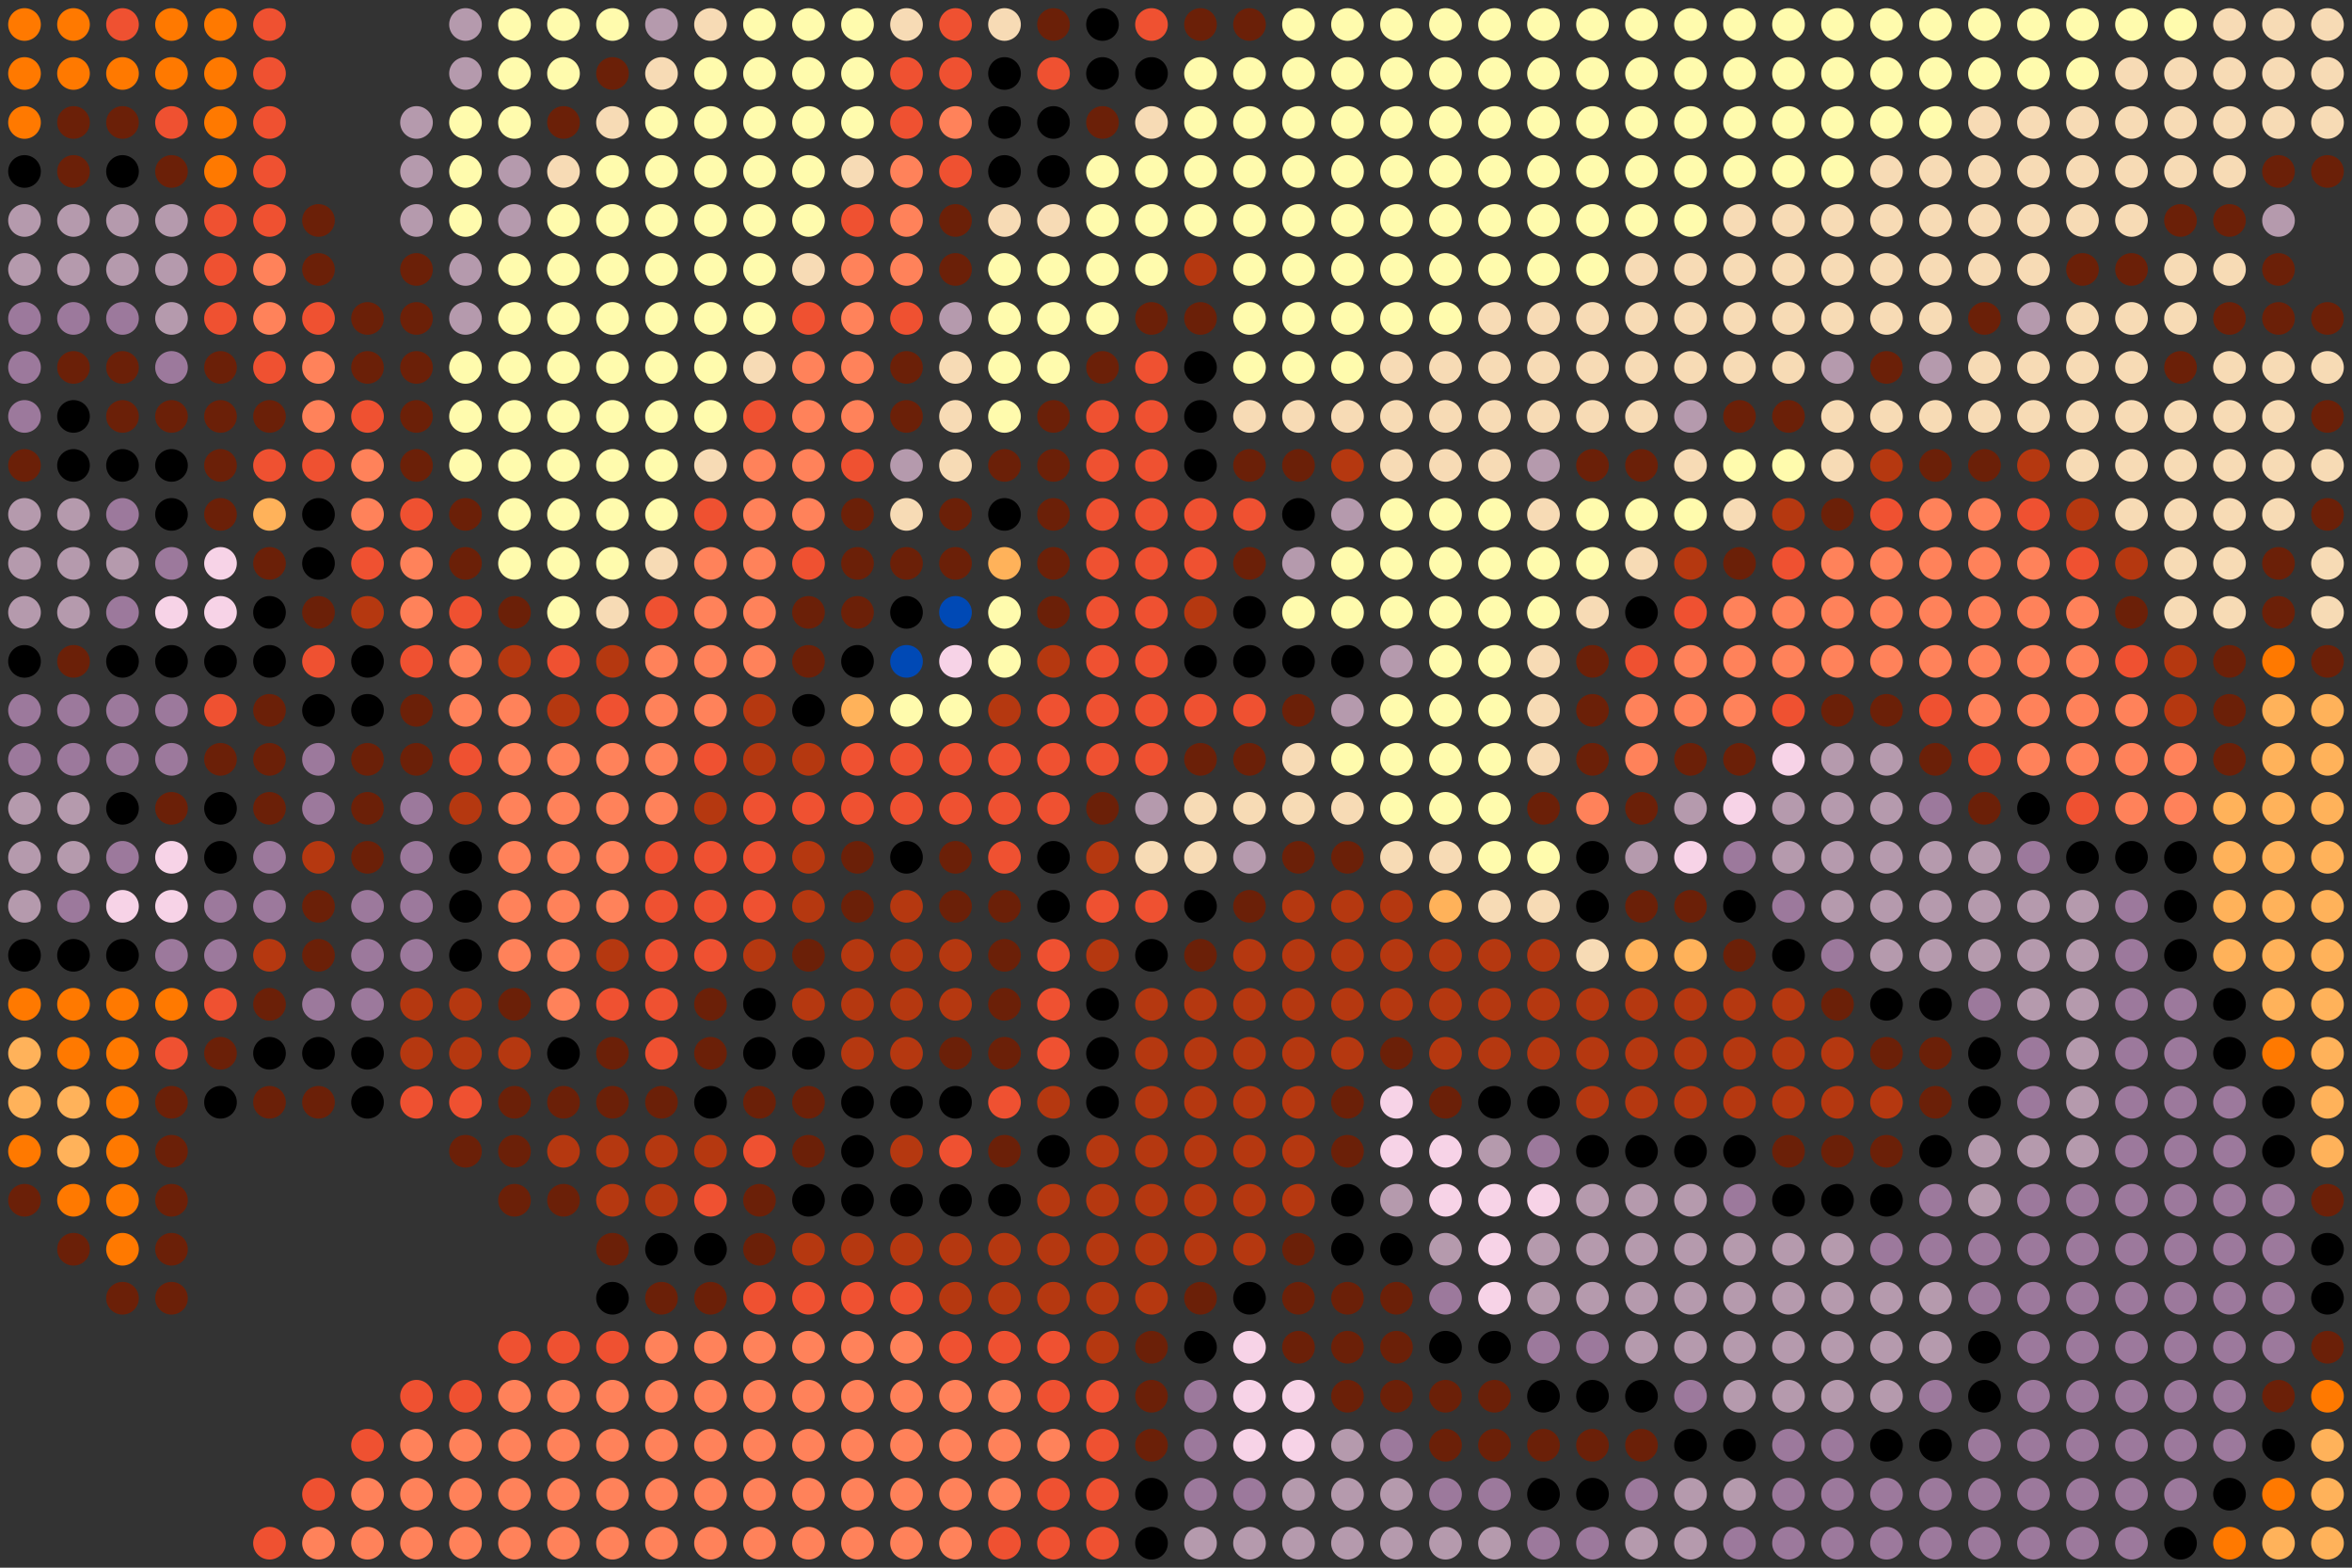 <?xml version="1.0" encoding="utf-8" ?>
<svg baseProfile="full" height="384" version="1.1" width="576" xmlns="http://www.w3.org/2000/svg" xmlns:ev="http://www.w3.org/2001/xml-events" xmlns:xlink="http://www.w3.org/1999/xlink"><rect width="100%" height="100%" fill="#333333" stroke="none"/><defs /><circle cx="6" cy="6" fill="#ff7900" r="4" /><circle cx="18" cy="6" fill="#ff7900" r="4" /><circle cx="30" cy="6" fill="#ef5131" r="4" /><circle cx="42" cy="6" fill="#ff7900" r="4" /><circle cx="54" cy="6" fill="#ff7900" r="4" /><circle cx="66" cy="6" fill="#ef5131" r="4" /><circle cx="114" cy="6" fill="#b59aad" r="4" /><circle cx="126" cy="6" fill="#fffbad" r="4" /><circle cx="138" cy="6" fill="#fffbad" r="4" /><circle cx="150" cy="6" fill="#fffbad" r="4" /><circle cx="162" cy="6" fill="#b59aad" r="4" /><circle cx="174" cy="6" fill="#f7dbb5" r="4" /><circle cx="186" cy="6" fill="#fffbad" r="4" /><circle cx="198" cy="6" fill="#fffbad" r="4" /><circle cx="210" cy="6" fill="#fffbad" r="4" /><circle cx="222" cy="6" fill="#f7dbb5" r="4" /><circle cx="234" cy="6" fill="#ef5131" r="4" /><circle cx="246" cy="6" fill="#f7dbb5" r="4" /><circle cx="258" cy="6" fill="#6b2008" r="4" /><circle cx="270" cy="6" fill="#000000" r="4" /><circle cx="282" cy="6" fill="#ef5131" r="4" /><circle cx="294" cy="6" fill="#6b2008" r="4" /><circle cx="306" cy="6" fill="#6b2008" r="4" /><circle cx="318" cy="6" fill="#fffbad" r="4" /><circle cx="330" cy="6" fill="#fffbad" r="4" /><circle cx="342" cy="6" fill="#fffbad" r="4" /><circle cx="354" cy="6" fill="#fffbad" r="4" /><circle cx="366" cy="6" fill="#fffbad" r="4" /><circle cx="378" cy="6" fill="#fffbad" r="4" /><circle cx="390" cy="6" fill="#fffbad" r="4" /><circle cx="402" cy="6" fill="#fffbad" r="4" /><circle cx="414" cy="6" fill="#fffbad" r="4" /><circle cx="426" cy="6" fill="#fffbad" r="4" /><circle cx="438" cy="6" fill="#fffbad" r="4" /><circle cx="450" cy="6" fill="#fffbad" r="4" /><circle cx="462" cy="6" fill="#fffbad" r="4" /><circle cx="474" cy="6" fill="#fffbad" r="4" /><circle cx="486" cy="6" fill="#fffbad" r="4" /><circle cx="498" cy="6" fill="#fffbad" r="4" /><circle cx="510" cy="6" fill="#fffbad" r="4" /><circle cx="522" cy="6" fill="#fffbad" r="4" /><circle cx="534" cy="6" fill="#fffbad" r="4" /><circle cx="546" cy="6" fill="#f7dbb5" r="4" /><circle cx="558" cy="6" fill="#f7dbb5" r="4" /><circle cx="570" cy="6" fill="#f7dbb5" r="4" /><circle cx="6" cy="18" fill="#ff7900" r="4" /><circle cx="18" cy="18" fill="#ff7900" r="4" /><circle cx="30" cy="18" fill="#ff7900" r="4" /><circle cx="42" cy="18" fill="#ff7900" r="4" /><circle cx="54" cy="18" fill="#ff7900" r="4" /><circle cx="66" cy="18" fill="#ef5131" r="4" /><circle cx="114" cy="18" fill="#b59aad" r="4" /><circle cx="126" cy="18" fill="#fffbad" r="4" /><circle cx="138" cy="18" fill="#fffbad" r="4" /><circle cx="150" cy="18" fill="#6b2008" r="4" /><circle cx="162" cy="18" fill="#f7dbb5" r="4" /><circle cx="174" cy="18" fill="#fffbad" r="4" /><circle cx="186" cy="18" fill="#fffbad" r="4" /><circle cx="198" cy="18" fill="#fffbad" r="4" /><circle cx="210" cy="18" fill="#fffbad" r="4" /><circle cx="222" cy="18" fill="#ef5131" r="4" /><circle cx="234" cy="18" fill="#ef5131" r="4" /><circle cx="246" cy="18" fill="#000000" r="4" /><circle cx="258" cy="18" fill="#ef5131" r="4" /><circle cx="270" cy="18" fill="#000000" r="4" /><circle cx="282" cy="18" fill="#000000" r="4" /><circle cx="294" cy="18" fill="#fffbad" r="4" /><circle cx="306" cy="18" fill="#fffbad" r="4" /><circle cx="318" cy="18" fill="#fffbad" r="4" /><circle cx="330" cy="18" fill="#fffbad" r="4" /><circle cx="342" cy="18" fill="#fffbad" r="4" /><circle cx="354" cy="18" fill="#fffbad" r="4" /><circle cx="366" cy="18" fill="#fffbad" r="4" /><circle cx="378" cy="18" fill="#fffbad" r="4" /><circle cx="390" cy="18" fill="#fffbad" r="4" /><circle cx="402" cy="18" fill="#fffbad" r="4" /><circle cx="414" cy="18" fill="#fffbad" r="4" /><circle cx="426" cy="18" fill="#fffbad" r="4" /><circle cx="438" cy="18" fill="#fffbad" r="4" /><circle cx="450" cy="18" fill="#fffbad" r="4" /><circle cx="462" cy="18" fill="#fffbad" r="4" /><circle cx="474" cy="18" fill="#fffbad" r="4" /><circle cx="486" cy="18" fill="#fffbad" r="4" /><circle cx="498" cy="18" fill="#fffbad" r="4" /><circle cx="510" cy="18" fill="#fffbad" r="4" /><circle cx="522" cy="18" fill="#f7dbb5" r="4" /><circle cx="534" cy="18" fill="#f7dbb5" r="4" /><circle cx="546" cy="18" fill="#f7dbb5" r="4" /><circle cx="558" cy="18" fill="#f7dbb5" r="4" /><circle cx="570" cy="18" fill="#f7dbb5" r="4" /><circle cx="6" cy="30" fill="#ff7900" r="4" /><circle cx="18" cy="30" fill="#6b2008" r="4" /><circle cx="30" cy="30" fill="#6b2008" r="4" /><circle cx="42" cy="30" fill="#ef5131" r="4" /><circle cx="54" cy="30" fill="#ff7900" r="4" /><circle cx="66" cy="30" fill="#ef5131" r="4" /><circle cx="102" cy="30" fill="#b59aad" r="4" /><circle cx="114" cy="30" fill="#fffbad" r="4" /><circle cx="126" cy="30" fill="#fffbad" r="4" /><circle cx="138" cy="30" fill="#6b2008" r="4" /><circle cx="150" cy="30" fill="#f7dbb5" r="4" /><circle cx="162" cy="30" fill="#fffbad" r="4" /><circle cx="174" cy="30" fill="#fffbad" r="4" /><circle cx="186" cy="30" fill="#fffbad" r="4" /><circle cx="198" cy="30" fill="#fffbad" r="4" /><circle cx="210" cy="30" fill="#fffbad" r="4" /><circle cx="222" cy="30" fill="#ef5131" r="4" /><circle cx="234" cy="30" fill="#ff825a" r="4" /><circle cx="246" cy="30" fill="#000000" r="4" /><circle cx="258" cy="30" fill="#000000" r="4" /><circle cx="270" cy="30" fill="#6b2008" r="4" /><circle cx="282" cy="30" fill="#f7dbb5" r="4" /><circle cx="294" cy="30" fill="#fffbad" r="4" /><circle cx="306" cy="30" fill="#fffbad" r="4" /><circle cx="318" cy="30" fill="#fffbad" r="4" /><circle cx="330" cy="30" fill="#fffbad" r="4" /><circle cx="342" cy="30" fill="#fffbad" r="4" /><circle cx="354" cy="30" fill="#fffbad" r="4" /><circle cx="366" cy="30" fill="#fffbad" r="4" /><circle cx="378" cy="30" fill="#fffbad" r="4" /><circle cx="390" cy="30" fill="#fffbad" r="4" /><circle cx="402" cy="30" fill="#fffbad" r="4" /><circle cx="414" cy="30" fill="#fffbad" r="4" /><circle cx="426" cy="30" fill="#fffbad" r="4" /><circle cx="438" cy="30" fill="#fffbad" r="4" /><circle cx="450" cy="30" fill="#fffbad" r="4" /><circle cx="462" cy="30" fill="#fffbad" r="4" /><circle cx="474" cy="30" fill="#fffbad" r="4" /><circle cx="486" cy="30" fill="#f7dbb5" r="4" /><circle cx="498" cy="30" fill="#f7dbb5" r="4" /><circle cx="510" cy="30" fill="#f7dbb5" r="4" /><circle cx="522" cy="30" fill="#f7dbb5" r="4" /><circle cx="534" cy="30" fill="#f7dbb5" r="4" /><circle cx="546" cy="30" fill="#f7dbb5" r="4" /><circle cx="558" cy="30" fill="#f7dbb5" r="4" /><circle cx="570" cy="30" fill="#f7dbb5" r="4" /><circle cx="6" cy="42" fill="#000000" r="4" /><circle cx="18" cy="42" fill="#6b2008" r="4" /><circle cx="30" cy="42" fill="#000000" r="4" /><circle cx="42" cy="42" fill="#6b2008" r="4" /><circle cx="54" cy="42" fill="#ff7900" r="4" /><circle cx="66" cy="42" fill="#ef5131" r="4" /><circle cx="102" cy="42" fill="#b59aad" r="4" /><circle cx="114" cy="42" fill="#fffbad" r="4" /><circle cx="126" cy="42" fill="#b59aad" r="4" /><circle cx="138" cy="42" fill="#f7dbb5" r="4" /><circle cx="150" cy="42" fill="#fffbad" r="4" /><circle cx="162" cy="42" fill="#fffbad" r="4" /><circle cx="174" cy="42" fill="#fffbad" r="4" /><circle cx="186" cy="42" fill="#fffbad" r="4" /><circle cx="198" cy="42" fill="#fffbad" r="4" /><circle cx="210" cy="42" fill="#f7dbb5" r="4" /><circle cx="222" cy="42" fill="#ff825a" r="4" /><circle cx="234" cy="42" fill="#ef5131" r="4" /><circle cx="246" cy="42" fill="#000000" r="4" /><circle cx="258" cy="42" fill="#000000" r="4" /><circle cx="270" cy="42" fill="#fffbad" r="4" /><circle cx="282" cy="42" fill="#fffbad" r="4" /><circle cx="294" cy="42" fill="#fffbad" r="4" /><circle cx="306" cy="42" fill="#fffbad" r="4" /><circle cx="318" cy="42" fill="#fffbad" r="4" /><circle cx="330" cy="42" fill="#fffbad" r="4" /><circle cx="342" cy="42" fill="#fffbad" r="4" /><circle cx="354" cy="42" fill="#fffbad" r="4" /><circle cx="366" cy="42" fill="#fffbad" r="4" /><circle cx="378" cy="42" fill="#fffbad" r="4" /><circle cx="390" cy="42" fill="#fffbad" r="4" /><circle cx="402" cy="42" fill="#fffbad" r="4" /><circle cx="414" cy="42" fill="#fffbad" r="4" /><circle cx="426" cy="42" fill="#fffbad" r="4" /><circle cx="438" cy="42" fill="#fffbad" r="4" /><circle cx="450" cy="42" fill="#fffbad" r="4" /><circle cx="462" cy="42" fill="#f7dbb5" r="4" /><circle cx="474" cy="42" fill="#f7dbb5" r="4" /><circle cx="486" cy="42" fill="#f7dbb5" r="4" /><circle cx="498" cy="42" fill="#f7dbb5" r="4" /><circle cx="510" cy="42" fill="#f7dbb5" r="4" /><circle cx="522" cy="42" fill="#f7dbb5" r="4" /><circle cx="534" cy="42" fill="#f7dbb5" r="4" /><circle cx="546" cy="42" fill="#f7dbb5" r="4" /><circle cx="558" cy="42" fill="#6b2008" r="4" /><circle cx="570" cy="42" fill="#6b2008" r="4" /><circle cx="6" cy="54" fill="#b59aad" r="4" /><circle cx="18" cy="54" fill="#b59aad" r="4" /><circle cx="30" cy="54" fill="#b59aad" r="4" /><circle cx="42" cy="54" fill="#b59aad" r="4" /><circle cx="54" cy="54" fill="#ef5131" r="4" /><circle cx="66" cy="54" fill="#ef5131" r="4" /><circle cx="78" cy="54" fill="#6b2008" r="4" /><circle cx="102" cy="54" fill="#b59aad" r="4" /><circle cx="114" cy="54" fill="#fffbad" r="4" /><circle cx="126" cy="54" fill="#b59aad" r="4" /><circle cx="138" cy="54" fill="#fffbad" r="4" /><circle cx="150" cy="54" fill="#fffbad" r="4" /><circle cx="162" cy="54" fill="#fffbad" r="4" /><circle cx="174" cy="54" fill="#fffbad" r="4" /><circle cx="186" cy="54" fill="#fffbad" r="4" /><circle cx="198" cy="54" fill="#fffbad" r="4" /><circle cx="210" cy="54" fill="#ef5131" r="4" /><circle cx="222" cy="54" fill="#ff825a" r="4" /><circle cx="234" cy="54" fill="#6b2008" r="4" /><circle cx="246" cy="54" fill="#f7dbb5" r="4" /><circle cx="258" cy="54" fill="#f7dbb5" r="4" /><circle cx="270" cy="54" fill="#fffbad" r="4" /><circle cx="282" cy="54" fill="#fffbad" r="4" /><circle cx="294" cy="54" fill="#fffbad" r="4" /><circle cx="306" cy="54" fill="#fffbad" r="4" /><circle cx="318" cy="54" fill="#fffbad" r="4" /><circle cx="330" cy="54" fill="#fffbad" r="4" /><circle cx="342" cy="54" fill="#fffbad" r="4" /><circle cx="354" cy="54" fill="#fffbad" r="4" /><circle cx="366" cy="54" fill="#fffbad" r="4" /><circle cx="378" cy="54" fill="#fffbad" r="4" /><circle cx="390" cy="54" fill="#fffbad" r="4" /><circle cx="402" cy="54" fill="#fffbad" r="4" /><circle cx="414" cy="54" fill="#fffbad" r="4" /><circle cx="426" cy="54" fill="#f7dbb5" r="4" /><circle cx="438" cy="54" fill="#f7dbb5" r="4" /><circle cx="450" cy="54" fill="#f7dbb5" r="4" /><circle cx="462" cy="54" fill="#f7dbb5" r="4" /><circle cx="474" cy="54" fill="#f7dbb5" r="4" /><circle cx="486" cy="54" fill="#f7dbb5" r="4" /><circle cx="498" cy="54" fill="#f7dbb5" r="4" /><circle cx="510" cy="54" fill="#f7dbb5" r="4" /><circle cx="522" cy="54" fill="#f7dbb5" r="4" /><circle cx="534" cy="54" fill="#6b2008" r="4" /><circle cx="546" cy="54" fill="#6b2008" r="4" /><circle cx="558" cy="54" fill="#b59aad" r="4" /><circle cx="6" cy="66" fill="#b59aad" r="4" /><circle cx="18" cy="66" fill="#b59aad" r="4" /><circle cx="30" cy="66" fill="#b59aad" r="4" /><circle cx="42" cy="66" fill="#b59aad" r="4" /><circle cx="54" cy="66" fill="#ef5131" r="4" /><circle cx="66" cy="66" fill="#ff825a" r="4" /><circle cx="78" cy="66" fill="#6b2008" r="4" /><circle cx="102" cy="66" fill="#6b2008" r="4" /><circle cx="114" cy="66" fill="#b59aad" r="4" /><circle cx="126" cy="66" fill="#fffbad" r="4" /><circle cx="138" cy="66" fill="#fffbad" r="4" /><circle cx="150" cy="66" fill="#fffbad" r="4" /><circle cx="162" cy="66" fill="#fffbad" r="4" /><circle cx="174" cy="66" fill="#fffbad" r="4" /><circle cx="186" cy="66" fill="#fffbad" r="4" /><circle cx="198" cy="66" fill="#f7dbb5" r="4" /><circle cx="210" cy="66" fill="#ff825a" r="4" /><circle cx="222" cy="66" fill="#ff825a" r="4" /><circle cx="234" cy="66" fill="#6b2008" r="4" /><circle cx="246" cy="66" fill="#fffbad" r="4" /><circle cx="258" cy="66" fill="#fffbad" r="4" /><circle cx="270" cy="66" fill="#fffbad" r="4" /><circle cx="282" cy="66" fill="#fffbad" r="4" /><circle cx="294" cy="66" fill="#b53810" r="4" /><circle cx="306" cy="66" fill="#fffbad" r="4" /><circle cx="318" cy="66" fill="#fffbad" r="4" /><circle cx="330" cy="66" fill="#fffbad" r="4" /><circle cx="342" cy="66" fill="#fffbad" r="4" /><circle cx="354" cy="66" fill="#fffbad" r="4" /><circle cx="366" cy="66" fill="#fffbad" r="4" /><circle cx="378" cy="66" fill="#fffbad" r="4" /><circle cx="390" cy="66" fill="#fffbad" r="4" /><circle cx="402" cy="66" fill="#f7dbb5" r="4" /><circle cx="414" cy="66" fill="#f7dbb5" r="4" /><circle cx="426" cy="66" fill="#f7dbb5" r="4" /><circle cx="438" cy="66" fill="#f7dbb5" r="4" /><circle cx="450" cy="66" fill="#f7dbb5" r="4" /><circle cx="462" cy="66" fill="#f7dbb5" r="4" /><circle cx="474" cy="66" fill="#f7dbb5" r="4" /><circle cx="486" cy="66" fill="#f7dbb5" r="4" /><circle cx="498" cy="66" fill="#f7dbb5" r="4" /><circle cx="510" cy="66" fill="#6b2008" r="4" /><circle cx="522" cy="66" fill="#6b2008" r="4" /><circle cx="534" cy="66" fill="#f7dbb5" r="4" /><circle cx="546" cy="66" fill="#f7dbb5" r="4" /><circle cx="558" cy="66" fill="#6b2008" r="4" /><circle cx="6" cy="78" fill="#9c799c" r="4" /><circle cx="18" cy="78" fill="#9c799c" r="4" /><circle cx="30" cy="78" fill="#9c799c" r="4" /><circle cx="42" cy="78" fill="#b59aad" r="4" /><circle cx="54" cy="78" fill="#ef5131" r="4" /><circle cx="66" cy="78" fill="#ff825a" r="4" /><circle cx="78" cy="78" fill="#ef5131" r="4" /><circle cx="90" cy="78" fill="#6b2008" r="4" /><circle cx="102" cy="78" fill="#6b2008" r="4" /><circle cx="114" cy="78" fill="#b59aad" r="4" /><circle cx="126" cy="78" fill="#fffbad" r="4" /><circle cx="138" cy="78" fill="#fffbad" r="4" /><circle cx="150" cy="78" fill="#fffbad" r="4" /><circle cx="162" cy="78" fill="#fffbad" r="4" /><circle cx="174" cy="78" fill="#fffbad" r="4" /><circle cx="186" cy="78" fill="#fffbad" r="4" /><circle cx="198" cy="78" fill="#ef5131" r="4" /><circle cx="210" cy="78" fill="#ff825a" r="4" /><circle cx="222" cy="78" fill="#ef5131" r="4" /><circle cx="234" cy="78" fill="#b59aad" r="4" /><circle cx="246" cy="78" fill="#fffbad" r="4" /><circle cx="258" cy="78" fill="#fffbad" r="4" /><circle cx="270" cy="78" fill="#fffbad" r="4" /><circle cx="282" cy="78" fill="#6b2008" r="4" /><circle cx="294" cy="78" fill="#6b2008" r="4" /><circle cx="306" cy="78" fill="#fffbad" r="4" /><circle cx="318" cy="78" fill="#fffbad" r="4" /><circle cx="330" cy="78" fill="#fffbad" r="4" /><circle cx="342" cy="78" fill="#fffbad" r="4" /><circle cx="354" cy="78" fill="#fffbad" r="4" /><circle cx="366" cy="78" fill="#f7dbb5" r="4" /><circle cx="378" cy="78" fill="#f7dbb5" r="4" /><circle cx="390" cy="78" fill="#f7dbb5" r="4" /><circle cx="402" cy="78" fill="#f7dbb5" r="4" /><circle cx="414" cy="78" fill="#f7dbb5" r="4" /><circle cx="426" cy="78" fill="#f7dbb5" r="4" /><circle cx="438" cy="78" fill="#f7dbb5" r="4" /><circle cx="450" cy="78" fill="#f7dbb5" r="4" /><circle cx="462" cy="78" fill="#f7dbb5" r="4" /><circle cx="474" cy="78" fill="#f7dbb5" r="4" /><circle cx="486" cy="78" fill="#6b2008" r="4" /><circle cx="498" cy="78" fill="#b59aad" r="4" /><circle cx="510" cy="78" fill="#f7dbb5" r="4" /><circle cx="522" cy="78" fill="#f7dbb5" r="4" /><circle cx="534" cy="78" fill="#f7dbb5" r="4" /><circle cx="546" cy="78" fill="#6b2008" r="4" /><circle cx="558" cy="78" fill="#6b2008" r="4" /><circle cx="570" cy="78" fill="#6b2008" r="4" /><circle cx="6" cy="90" fill="#9c799c" r="4" /><circle cx="18" cy="90" fill="#6b2008" r="4" /><circle cx="30" cy="90" fill="#6b2008" r="4" /><circle cx="42" cy="90" fill="#9c799c" r="4" /><circle cx="54" cy="90" fill="#6b2008" r="4" /><circle cx="66" cy="90" fill="#ef5131" r="4" /><circle cx="78" cy="90" fill="#ff825a" r="4" /><circle cx="90" cy="90" fill="#6b2008" r="4" /><circle cx="102" cy="90" fill="#6b2008" r="4" /><circle cx="114" cy="90" fill="#fffbad" r="4" /><circle cx="126" cy="90" fill="#fffbad" r="4" /><circle cx="138" cy="90" fill="#fffbad" r="4" /><circle cx="150" cy="90" fill="#fffbad" r="4" /><circle cx="162" cy="90" fill="#fffbad" r="4" /><circle cx="174" cy="90" fill="#fffbad" r="4" /><circle cx="186" cy="90" fill="#f7dbb5" r="4" /><circle cx="198" cy="90" fill="#ff825a" r="4" /><circle cx="210" cy="90" fill="#ff825a" r="4" /><circle cx="222" cy="90" fill="#6b2008" r="4" /><circle cx="234" cy="90" fill="#f7dbb5" r="4" /><circle cx="246" cy="90" fill="#fffbad" r="4" /><circle cx="258" cy="90" fill="#fffbad" r="4" /><circle cx="270" cy="90" fill="#6b2008" r="4" /><circle cx="282" cy="90" fill="#ef5131" r="4" /><circle cx="294" cy="90" fill="#000000" r="4" /><circle cx="306" cy="90" fill="#fffbad" r="4" /><circle cx="318" cy="90" fill="#fffbad" r="4" /><circle cx="330" cy="90" fill="#fffbad" r="4" /><circle cx="342" cy="90" fill="#f7dbb5" r="4" /><circle cx="354" cy="90" fill="#f7dbb5" r="4" /><circle cx="366" cy="90" fill="#f7dbb5" r="4" /><circle cx="378" cy="90" fill="#f7dbb5" r="4" /><circle cx="390" cy="90" fill="#f7dbb5" r="4" /><circle cx="402" cy="90" fill="#f7dbb5" r="4" /><circle cx="414" cy="90" fill="#f7dbb5" r="4" /><circle cx="426" cy="90" fill="#f7dbb5" r="4" /><circle cx="438" cy="90" fill="#f7dbb5" r="4" /><circle cx="450" cy="90" fill="#b59aad" r="4" /><circle cx="462" cy="90" fill="#6b2008" r="4" /><circle cx="474" cy="90" fill="#b59aad" r="4" /><circle cx="486" cy="90" fill="#f7dbb5" r="4" /><circle cx="498" cy="90" fill="#f7dbb5" r="4" /><circle cx="510" cy="90" fill="#f7dbb5" r="4" /><circle cx="522" cy="90" fill="#f7dbb5" r="4" /><circle cx="534" cy="90" fill="#6b2008" r="4" /><circle cx="546" cy="90" fill="#f7dbb5" r="4" /><circle cx="558" cy="90" fill="#f7dbb5" r="4" /><circle cx="570" cy="90" fill="#f7dbb5" r="4" /><circle cx="6" cy="102" fill="#9c799c" r="4" /><circle cx="18" cy="102" fill="#000000" r="4" /><circle cx="30" cy="102" fill="#6b2008" r="4" /><circle cx="42" cy="102" fill="#6b2008" r="4" /><circle cx="54" cy="102" fill="#6b2008" r="4" /><circle cx="66" cy="102" fill="#6b2008" r="4" /><circle cx="78" cy="102" fill="#ff825a" r="4" /><circle cx="90" cy="102" fill="#ef5131" r="4" /><circle cx="102" cy="102" fill="#6b2008" r="4" /><circle cx="114" cy="102" fill="#fffbad" r="4" /><circle cx="126" cy="102" fill="#fffbad" r="4" /><circle cx="138" cy="102" fill="#fffbad" r="4" /><circle cx="150" cy="102" fill="#fffbad" r="4" /><circle cx="162" cy="102" fill="#fffbad" r="4" /><circle cx="174" cy="102" fill="#fffbad" r="4" /><circle cx="186" cy="102" fill="#ef5131" r="4" /><circle cx="198" cy="102" fill="#ff825a" r="4" /><circle cx="210" cy="102" fill="#ff825a" r="4" /><circle cx="222" cy="102" fill="#6b2008" r="4" /><circle cx="234" cy="102" fill="#f7dbb5" r="4" /><circle cx="246" cy="102" fill="#fffbad" r="4" /><circle cx="258" cy="102" fill="#6b2008" r="4" /><circle cx="270" cy="102" fill="#ef5131" r="4" /><circle cx="282" cy="102" fill="#ef5131" r="4" /><circle cx="294" cy="102" fill="#000000" r="4" /><circle cx="306" cy="102" fill="#f7dbb5" r="4" /><circle cx="318" cy="102" fill="#f7dbb5" r="4" /><circle cx="330" cy="102" fill="#f7dbb5" r="4" /><circle cx="342" cy="102" fill="#f7dbb5" r="4" /><circle cx="354" cy="102" fill="#f7dbb5" r="4" /><circle cx="366" cy="102" fill="#f7dbb5" r="4" /><circle cx="378" cy="102" fill="#f7dbb5" r="4" /><circle cx="390" cy="102" fill="#f7dbb5" r="4" /><circle cx="402" cy="102" fill="#f7dbb5" r="4" /><circle cx="414" cy="102" fill="#b59aad" r="4" /><circle cx="426" cy="102" fill="#6b2008" r="4" /><circle cx="438" cy="102" fill="#6b2008" r="4" /><circle cx="450" cy="102" fill="#f7dbb5" r="4" /><circle cx="462" cy="102" fill="#f7dbb5" r="4" /><circle cx="474" cy="102" fill="#f7dbb5" r="4" /><circle cx="486" cy="102" fill="#f7dbb5" r="4" /><circle cx="498" cy="102" fill="#f7dbb5" r="4" /><circle cx="510" cy="102" fill="#f7dbb5" r="4" /><circle cx="522" cy="102" fill="#f7dbb5" r="4" /><circle cx="534" cy="102" fill="#f7dbb5" r="4" /><circle cx="546" cy="102" fill="#f7dbb5" r="4" /><circle cx="558" cy="102" fill="#f7dbb5" r="4" /><circle cx="570" cy="102" fill="#6b2008" r="4" /><circle cx="6" cy="114" fill="#6b2008" r="4" /><circle cx="18" cy="114" fill="#000000" r="4" /><circle cx="30" cy="114" fill="#000000" r="4" /><circle cx="42" cy="114" fill="#000000" r="4" /><circle cx="54" cy="114" fill="#6b2008" r="4" /><circle cx="66" cy="114" fill="#ef5131" r="4" /><circle cx="78" cy="114" fill="#ef5131" r="4" /><circle cx="90" cy="114" fill="#ff825a" r="4" /><circle cx="102" cy="114" fill="#6b2008" r="4" /><circle cx="114" cy="114" fill="#fffbad" r="4" /><circle cx="126" cy="114" fill="#fffbad" r="4" /><circle cx="138" cy="114" fill="#fffbad" r="4" /><circle cx="150" cy="114" fill="#fffbad" r="4" /><circle cx="162" cy="114" fill="#fffbad" r="4" /><circle cx="174" cy="114" fill="#f7dbb5" r="4" /><circle cx="186" cy="114" fill="#ff825a" r="4" /><circle cx="198" cy="114" fill="#ff825a" r="4" /><circle cx="210" cy="114" fill="#ef5131" r="4" /><circle cx="222" cy="114" fill="#b59aad" r="4" /><circle cx="234" cy="114" fill="#f7dbb5" r="4" /><circle cx="246" cy="114" fill="#6b2008" r="4" /><circle cx="258" cy="114" fill="#6b2008" r="4" /><circle cx="270" cy="114" fill="#ef5131" r="4" /><circle cx="282" cy="114" fill="#ef5131" r="4" /><circle cx="294" cy="114" fill="#000000" r="4" /><circle cx="306" cy="114" fill="#6b2008" r="4" /><circle cx="318" cy="114" fill="#6b2008" r="4" /><circle cx="330" cy="114" fill="#b53810" r="4" /><circle cx="342" cy="114" fill="#f7dbb5" r="4" /><circle cx="354" cy="114" fill="#f7dbb5" r="4" /><circle cx="366" cy="114" fill="#f7dbb5" r="4" /><circle cx="378" cy="114" fill="#b59aad" r="4" /><circle cx="390" cy="114" fill="#6b2008" r="4" /><circle cx="402" cy="114" fill="#6b2008" r="4" /><circle cx="414" cy="114" fill="#f7dbb5" r="4" /><circle cx="426" cy="114" fill="#fffbad" r="4" /><circle cx="438" cy="114" fill="#fffbad" r="4" /><circle cx="450" cy="114" fill="#f7dbb5" r="4" /><circle cx="462" cy="114" fill="#b53810" r="4" /><circle cx="474" cy="114" fill="#6b2008" r="4" /><circle cx="486" cy="114" fill="#6b2008" r="4" /><circle cx="498" cy="114" fill="#b53810" r="4" /><circle cx="510" cy="114" fill="#f7dbb5" r="4" /><circle cx="522" cy="114" fill="#f7dbb5" r="4" /><circle cx="534" cy="114" fill="#f7dbb5" r="4" /><circle cx="546" cy="114" fill="#f7dbb5" r="4" /><circle cx="558" cy="114" fill="#f7dbb5" r="4" /><circle cx="570" cy="114" fill="#f7dbb5" r="4" /><circle cx="6" cy="126" fill="#b59aad" r="4" /><circle cx="18" cy="126" fill="#b59aad" r="4" /><circle cx="30" cy="126" fill="#9c799c" r="4" /><circle cx="42" cy="126" fill="#000000" r="4" /><circle cx="54" cy="126" fill="#6b2008" r="4" /><circle cx="66" cy="126" fill="#ffb25a" r="4" /><circle cx="78" cy="126" fill="#000000" r="4" /><circle cx="90" cy="126" fill="#ff825a" r="4" /><circle cx="102" cy="126" fill="#ef5131" r="4" /><circle cx="114" cy="126" fill="#6b2008" r="4" /><circle cx="126" cy="126" fill="#fffbad" r="4" /><circle cx="138" cy="126" fill="#fffbad" r="4" /><circle cx="150" cy="126" fill="#fffbad" r="4" /><circle cx="162" cy="126" fill="#fffbad" r="4" /><circle cx="174" cy="126" fill="#ef5131" r="4" /><circle cx="186" cy="126" fill="#ff825a" r="4" /><circle cx="198" cy="126" fill="#ff825a" r="4" /><circle cx="210" cy="126" fill="#6b2008" r="4" /><circle cx="222" cy="126" fill="#f7dbb5" r="4" /><circle cx="234" cy="126" fill="#6b2008" r="4" /><circle cx="246" cy="126" fill="#000000" r="4" /><circle cx="258" cy="126" fill="#6b2008" r="4" /><circle cx="270" cy="126" fill="#ef5131" r="4" /><circle cx="282" cy="126" fill="#ef5131" r="4" /><circle cx="294" cy="126" fill="#ef5131" r="4" /><circle cx="306" cy="126" fill="#ef5131" r="4" /><circle cx="318" cy="126" fill="#000000" r="4" /><circle cx="330" cy="126" fill="#b59aad" r="4" /><circle cx="342" cy="126" fill="#fffbad" r="4" /><circle cx="354" cy="126" fill="#fffbad" r="4" /><circle cx="366" cy="126" fill="#fffbad" r="4" /><circle cx="378" cy="126" fill="#f7dbb5" r="4" /><circle cx="390" cy="126" fill="#fffbad" r="4" /><circle cx="402" cy="126" fill="#fffbad" r="4" /><circle cx="414" cy="126" fill="#fffbad" r="4" /><circle cx="426" cy="126" fill="#f7dbb5" r="4" /><circle cx="438" cy="126" fill="#b53810" r="4" /><circle cx="450" cy="126" fill="#6b2008" r="4" /><circle cx="462" cy="126" fill="#ef5131" r="4" /><circle cx="474" cy="126" fill="#ff825a" r="4" /><circle cx="486" cy="126" fill="#ff825a" r="4" /><circle cx="498" cy="126" fill="#ef5131" r="4" /><circle cx="510" cy="126" fill="#b53810" r="4" /><circle cx="522" cy="126" fill="#f7dbb5" r="4" /><circle cx="534" cy="126" fill="#f7dbb5" r="4" /><circle cx="546" cy="126" fill="#f7dbb5" r="4" /><circle cx="558" cy="126" fill="#f7dbb5" r="4" /><circle cx="570" cy="126" fill="#6b2008" r="4" /><circle cx="6" cy="138" fill="#b59aad" r="4" /><circle cx="18" cy="138" fill="#b59aad" r="4" /><circle cx="30" cy="138" fill="#b59aad" r="4" /><circle cx="42" cy="138" fill="#9c799c" r="4" /><circle cx="54" cy="138" fill="#f7d3e7" r="4" /><circle cx="66" cy="138" fill="#6b2008" r="4" /><circle cx="78" cy="138" fill="#000000" r="4" /><circle cx="90" cy="138" fill="#ef5131" r="4" /><circle cx="102" cy="138" fill="#ff825a" r="4" /><circle cx="114" cy="138" fill="#6b2008" r="4" /><circle cx="126" cy="138" fill="#fffbad" r="4" /><circle cx="138" cy="138" fill="#fffbad" r="4" /><circle cx="150" cy="138" fill="#fffbad" r="4" /><circle cx="162" cy="138" fill="#f7dbb5" r="4" /><circle cx="174" cy="138" fill="#ff825a" r="4" /><circle cx="186" cy="138" fill="#ff825a" r="4" /><circle cx="198" cy="138" fill="#ef5131" r="4" /><circle cx="210" cy="138" fill="#6b2008" r="4" /><circle cx="222" cy="138" fill="#6b2008" r="4" /><circle cx="234" cy="138" fill="#6b2008" r="4" /><circle cx="246" cy="138" fill="#ffb25a" r="4" /><circle cx="258" cy="138" fill="#6b2008" r="4" /><circle cx="270" cy="138" fill="#ef5131" r="4" /><circle cx="282" cy="138" fill="#ef5131" r="4" /><circle cx="294" cy="138" fill="#ef5131" r="4" /><circle cx="306" cy="138" fill="#6b2008" r="4" /><circle cx="318" cy="138" fill="#b59aad" r="4" /><circle cx="330" cy="138" fill="#fffbad" r="4" /><circle cx="342" cy="138" fill="#fffbad" r="4" /><circle cx="354" cy="138" fill="#fffbad" r="4" /><circle cx="366" cy="138" fill="#fffbad" r="4" /><circle cx="378" cy="138" fill="#fffbad" r="4" /><circle cx="390" cy="138" fill="#fffbad" r="4" /><circle cx="402" cy="138" fill="#f7dbb5" r="4" /><circle cx="414" cy="138" fill="#b53810" r="4" /><circle cx="426" cy="138" fill="#6b2008" r="4" /><circle cx="438" cy="138" fill="#ef5131" r="4" /><circle cx="450" cy="138" fill="#ff825a" r="4" /><circle cx="462" cy="138" fill="#ff825a" r="4" /><circle cx="474" cy="138" fill="#ff825a" r="4" /><circle cx="486" cy="138" fill="#ff825a" r="4" /><circle cx="498" cy="138" fill="#ff825a" r="4" /><circle cx="510" cy="138" fill="#ef5131" r="4" /><circle cx="522" cy="138" fill="#b53810" r="4" /><circle cx="534" cy="138" fill="#f7dbb5" r="4" /><circle cx="546" cy="138" fill="#f7dbb5" r="4" /><circle cx="558" cy="138" fill="#6b2008" r="4" /><circle cx="570" cy="138" fill="#f7dbb5" r="4" /><circle cx="6" cy="150" fill="#b59aad" r="4" /><circle cx="18" cy="150" fill="#b59aad" r="4" /><circle cx="30" cy="150" fill="#9c799c" r="4" /><circle cx="42" cy="150" fill="#f7d3e7" r="4" /><circle cx="54" cy="150" fill="#f7d3e7" r="4" /><circle cx="66" cy="150" fill="#000000" r="4" /><circle cx="78" cy="150" fill="#6b2008" r="4" /><circle cx="90" cy="150" fill="#b53810" r="4" /><circle cx="102" cy="150" fill="#ff825a" r="4" /><circle cx="114" cy="150" fill="#ef5131" r="4" /><circle cx="126" cy="150" fill="#6b2008" r="4" /><circle cx="138" cy="150" fill="#fffbad" r="4" /><circle cx="150" cy="150" fill="#f7dbb5" r="4" /><circle cx="162" cy="150" fill="#ef5131" r="4" /><circle cx="174" cy="150" fill="#ff825a" r="4" /><circle cx="186" cy="150" fill="#ff825a" r="4" /><circle cx="198" cy="150" fill="#6b2008" r="4" /><circle cx="210" cy="150" fill="#6b2008" r="4" /><circle cx="222" cy="150" fill="#000000" r="4" /><circle cx="234" cy="150" fill="#0049b5" r="4" /><circle cx="246" cy="150" fill="#fffbad" r="4" /><circle cx="258" cy="150" fill="#6b2008" r="4" /><circle cx="270" cy="150" fill="#ef5131" r="4" /><circle cx="282" cy="150" fill="#ef5131" r="4" /><circle cx="294" cy="150" fill="#b53810" r="4" /><circle cx="306" cy="150" fill="#000000" r="4" /><circle cx="318" cy="150" fill="#fffbad" r="4" /><circle cx="330" cy="150" fill="#fffbad" r="4" /><circle cx="342" cy="150" fill="#fffbad" r="4" /><circle cx="354" cy="150" fill="#fffbad" r="4" /><circle cx="366" cy="150" fill="#fffbad" r="4" /><circle cx="378" cy="150" fill="#fffbad" r="4" /><circle cx="390" cy="150" fill="#f7dbb5" r="4" /><circle cx="402" cy="150" fill="#000000" r="4" /><circle cx="414" cy="150" fill="#ef5131" r="4" /><circle cx="426" cy="150" fill="#ff825a" r="4" /><circle cx="438" cy="150" fill="#ff825a" r="4" /><circle cx="450" cy="150" fill="#ff825a" r="4" /><circle cx="462" cy="150" fill="#ff825a" r="4" /><circle cx="474" cy="150" fill="#ff825a" r="4" /><circle cx="486" cy="150" fill="#ff825a" r="4" /><circle cx="498" cy="150" fill="#ff825a" r="4" /><circle cx="510" cy="150" fill="#ff825a" r="4" /><circle cx="522" cy="150" fill="#6b2008" r="4" /><circle cx="534" cy="150" fill="#f7dbb5" r="4" /><circle cx="546" cy="150" fill="#f7dbb5" r="4" /><circle cx="558" cy="150" fill="#6b2008" r="4" /><circle cx="570" cy="150" fill="#f7dbb5" r="4" /><circle cx="6" cy="162" fill="#000000" r="4" /><circle cx="18" cy="162" fill="#6b2008" r="4" /><circle cx="30" cy="162" fill="#000000" r="4" /><circle cx="42" cy="162" fill="#000000" r="4" /><circle cx="54" cy="162" fill="#000000" r="4" /><circle cx="66" cy="162" fill="#000000" r="4" /><circle cx="78" cy="162" fill="#ef5131" r="4" /><circle cx="90" cy="162" fill="#000000" r="4" /><circle cx="102" cy="162" fill="#ef5131" r="4" /><circle cx="114" cy="162" fill="#ff825a" r="4" /><circle cx="126" cy="162" fill="#b53810" r="4" /><circle cx="138" cy="162" fill="#ef5131" r="4" /><circle cx="150" cy="162" fill="#b53810" r="4" /><circle cx="162" cy="162" fill="#ff825a" r="4" /><circle cx="174" cy="162" fill="#ff825a" r="4" /><circle cx="186" cy="162" fill="#ff825a" r="4" /><circle cx="198" cy="162" fill="#6b2008" r="4" /><circle cx="210" cy="162" fill="#000000" r="4" /><circle cx="222" cy="162" fill="#0049b5" r="4" /><circle cx="234" cy="162" fill="#f7d3e7" r="4" /><circle cx="246" cy="162" fill="#fffbad" r="4" /><circle cx="258" cy="162" fill="#b53810" r="4" /><circle cx="270" cy="162" fill="#ef5131" r="4" /><circle cx="282" cy="162" fill="#ef5131" r="4" /><circle cx="294" cy="162" fill="#000000" r="4" /><circle cx="306" cy="162" fill="#000000" r="4" /><circle cx="318" cy="162" fill="#000000" r="4" /><circle cx="330" cy="162" fill="#000000" r="4" /><circle cx="342" cy="162" fill="#b59aad" r="4" /><circle cx="354" cy="162" fill="#fffbad" r="4" /><circle cx="366" cy="162" fill="#fffbad" r="4" /><circle cx="378" cy="162" fill="#f7dbb5" r="4" /><circle cx="390" cy="162" fill="#6b2008" r="4" /><circle cx="402" cy="162" fill="#ef5131" r="4" /><circle cx="414" cy="162" fill="#ff825a" r="4" /><circle cx="426" cy="162" fill="#ff825a" r="4" /><circle cx="438" cy="162" fill="#ff825a" r="4" /><circle cx="450" cy="162" fill="#ff825a" r="4" /><circle cx="462" cy="162" fill="#ff825a" r="4" /><circle cx="474" cy="162" fill="#ff825a" r="4" /><circle cx="486" cy="162" fill="#ff825a" r="4" /><circle cx="498" cy="162" fill="#ff825a" r="4" /><circle cx="510" cy="162" fill="#ff825a" r="4" /><circle cx="522" cy="162" fill="#ef5131" r="4" /><circle cx="534" cy="162" fill="#b53810" r="4" /><circle cx="546" cy="162" fill="#6b2008" r="4" /><circle cx="558" cy="162" fill="#ff7900" r="4" /><circle cx="570" cy="162" fill="#6b2008" r="4" /><circle cx="6" cy="174" fill="#9c799c" r="4" /><circle cx="18" cy="174" fill="#9c799c" r="4" /><circle cx="30" cy="174" fill="#9c799c" r="4" /><circle cx="42" cy="174" fill="#9c799c" r="4" /><circle cx="54" cy="174" fill="#ef5131" r="4" /><circle cx="66" cy="174" fill="#6b2008" r="4" /><circle cx="78" cy="174" fill="#000000" r="4" /><circle cx="90" cy="174" fill="#000000" r="4" /><circle cx="102" cy="174" fill="#6b2008" r="4" /><circle cx="114" cy="174" fill="#ff825a" r="4" /><circle cx="126" cy="174" fill="#ff825a" r="4" /><circle cx="138" cy="174" fill="#b53810" r="4" /><circle cx="150" cy="174" fill="#ef5131" r="4" /><circle cx="162" cy="174" fill="#ff825a" r="4" /><circle cx="174" cy="174" fill="#ff825a" r="4" /><circle cx="186" cy="174" fill="#b53810" r="4" /><circle cx="198" cy="174" fill="#000000" r="4" /><circle cx="210" cy="174" fill="#ffb25a" r="4" /><circle cx="222" cy="174" fill="#fffbad" r="4" /><circle cx="234" cy="174" fill="#fffbad" r="4" /><circle cx="246" cy="174" fill="#b53810" r="4" /><circle cx="258" cy="174" fill="#ef5131" r="4" /><circle cx="270" cy="174" fill="#ef5131" r="4" /><circle cx="282" cy="174" fill="#ef5131" r="4" /><circle cx="294" cy="174" fill="#ef5131" r="4" /><circle cx="306" cy="174" fill="#ef5131" r="4" /><circle cx="318" cy="174" fill="#6b2008" r="4" /><circle cx="330" cy="174" fill="#b59aad" r="4" /><circle cx="342" cy="174" fill="#fffbad" r="4" /><circle cx="354" cy="174" fill="#fffbad" r="4" /><circle cx="366" cy="174" fill="#fffbad" r="4" /><circle cx="378" cy="174" fill="#f7dbb5" r="4" /><circle cx="390" cy="174" fill="#6b2008" r="4" /><circle cx="402" cy="174" fill="#ff825a" r="4" /><circle cx="414" cy="174" fill="#ff825a" r="4" /><circle cx="426" cy="174" fill="#ff825a" r="4" /><circle cx="438" cy="174" fill="#ef5131" r="4" /><circle cx="450" cy="174" fill="#6b2008" r="4" /><circle cx="462" cy="174" fill="#6b2008" r="4" /><circle cx="474" cy="174" fill="#ef5131" r="4" /><circle cx="486" cy="174" fill="#ff825a" r="4" /><circle cx="498" cy="174" fill="#ff825a" r="4" /><circle cx="510" cy="174" fill="#ff825a" r="4" /><circle cx="522" cy="174" fill="#ff825a" r="4" /><circle cx="534" cy="174" fill="#b53810" r="4" /><circle cx="546" cy="174" fill="#6b2008" r="4" /><circle cx="558" cy="174" fill="#ffb25a" r="4" /><circle cx="570" cy="174" fill="#ffb25a" r="4" /><circle cx="6" cy="186" fill="#9c799c" r="4" /><circle cx="18" cy="186" fill="#9c799c" r="4" /><circle cx="30" cy="186" fill="#9c799c" r="4" /><circle cx="42" cy="186" fill="#9c799c" r="4" /><circle cx="54" cy="186" fill="#6b2008" r="4" /><circle cx="66" cy="186" fill="#6b2008" r="4" /><circle cx="78" cy="186" fill="#9c799c" r="4" /><circle cx="90" cy="186" fill="#6b2008" r="4" /><circle cx="102" cy="186" fill="#6b2008" r="4" /><circle cx="114" cy="186" fill="#ef5131" r="4" /><circle cx="126" cy="186" fill="#ff825a" r="4" /><circle cx="138" cy="186" fill="#ff825a" r="4" /><circle cx="150" cy="186" fill="#ff825a" r="4" /><circle cx="162" cy="186" fill="#ff825a" r="4" /><circle cx="174" cy="186" fill="#ef5131" r="4" /><circle cx="186" cy="186" fill="#b53810" r="4" /><circle cx="198" cy="186" fill="#b53810" r="4" /><circle cx="210" cy="186" fill="#ef5131" r="4" /><circle cx="222" cy="186" fill="#ef5131" r="4" /><circle cx="234" cy="186" fill="#ef5131" r="4" /><circle cx="246" cy="186" fill="#ef5131" r="4" /><circle cx="258" cy="186" fill="#ef5131" r="4" /><circle cx="270" cy="186" fill="#ef5131" r="4" /><circle cx="282" cy="186" fill="#ef5131" r="4" /><circle cx="294" cy="186" fill="#6b2008" r="4" /><circle cx="306" cy="186" fill="#6b2008" r="4" /><circle cx="318" cy="186" fill="#f7dbb5" r="4" /><circle cx="330" cy="186" fill="#fffbad" r="4" /><circle cx="342" cy="186" fill="#fffbad" r="4" /><circle cx="354" cy="186" fill="#fffbad" r="4" /><circle cx="366" cy="186" fill="#fffbad" r="4" /><circle cx="378" cy="186" fill="#f7dbb5" r="4" /><circle cx="390" cy="186" fill="#6b2008" r="4" /><circle cx="402" cy="186" fill="#ff825a" r="4" /><circle cx="414" cy="186" fill="#6b2008" r="4" /><circle cx="426" cy="186" fill="#6b2008" r="4" /><circle cx="438" cy="186" fill="#f7d3e7" r="4" /><circle cx="450" cy="186" fill="#b59aad" r="4" /><circle cx="462" cy="186" fill="#b59aad" r="4" /><circle cx="474" cy="186" fill="#6b2008" r="4" /><circle cx="486" cy="186" fill="#ef5131" r="4" /><circle cx="498" cy="186" fill="#ff825a" r="4" /><circle cx="510" cy="186" fill="#ff825a" r="4" /><circle cx="522" cy="186" fill="#ff825a" r="4" /><circle cx="534" cy="186" fill="#ff825a" r="4" /><circle cx="546" cy="186" fill="#6b2008" r="4" /><circle cx="558" cy="186" fill="#ffb25a" r="4" /><circle cx="570" cy="186" fill="#ffb25a" r="4" /><circle cx="6" cy="198" fill="#b59aad" r="4" /><circle cx="18" cy="198" fill="#b59aad" r="4" /><circle cx="30" cy="198" fill="#000000" r="4" /><circle cx="42" cy="198" fill="#6b2008" r="4" /><circle cx="54" cy="198" fill="#000000" r="4" /><circle cx="66" cy="198" fill="#6b2008" r="4" /><circle cx="78" cy="198" fill="#9c799c" r="4" /><circle cx="90" cy="198" fill="#6b2008" r="4" /><circle cx="102" cy="198" fill="#9c799c" r="4" /><circle cx="114" cy="198" fill="#b53810" r="4" /><circle cx="126" cy="198" fill="#ff825a" r="4" /><circle cx="138" cy="198" fill="#ff825a" r="4" /><circle cx="150" cy="198" fill="#ff825a" r="4" /><circle cx="162" cy="198" fill="#ff825a" r="4" /><circle cx="174" cy="198" fill="#b53810" r="4" /><circle cx="186" cy="198" fill="#ef5131" r="4" /><circle cx="198" cy="198" fill="#ef5131" r="4" /><circle cx="210" cy="198" fill="#ef5131" r="4" /><circle cx="222" cy="198" fill="#ef5131" r="4" /><circle cx="234" cy="198" fill="#ef5131" r="4" /><circle cx="246" cy="198" fill="#ef5131" r="4" /><circle cx="258" cy="198" fill="#ef5131" r="4" /><circle cx="270" cy="198" fill="#6b2008" r="4" /><circle cx="282" cy="198" fill="#b59aad" r="4" /><circle cx="294" cy="198" fill="#f7dbb5" r="4" /><circle cx="306" cy="198" fill="#f7dbb5" r="4" /><circle cx="318" cy="198" fill="#f7dbb5" r="4" /><circle cx="330" cy="198" fill="#f7dbb5" r="4" /><circle cx="342" cy="198" fill="#fffbad" r="4" /><circle cx="354" cy="198" fill="#fffbad" r="4" /><circle cx="366" cy="198" fill="#fffbad" r="4" /><circle cx="378" cy="198" fill="#6b2008" r="4" /><circle cx="390" cy="198" fill="#ff825a" r="4" /><circle cx="402" cy="198" fill="#6b2008" r="4" /><circle cx="414" cy="198" fill="#b59aad" r="4" /><circle cx="426" cy="198" fill="#f7d3e7" r="4" /><circle cx="438" cy="198" fill="#b59aad" r="4" /><circle cx="450" cy="198" fill="#b59aad" r="4" /><circle cx="462" cy="198" fill="#b59aad" r="4" /><circle cx="474" cy="198" fill="#9c799c" r="4" /><circle cx="486" cy="198" fill="#6b2008" r="4" /><circle cx="498" cy="198" fill="#000000" r="4" /><circle cx="510" cy="198" fill="#ef5131" r="4" /><circle cx="522" cy="198" fill="#ff825a" r="4" /><circle cx="534" cy="198" fill="#ff825a" r="4" /><circle cx="546" cy="198" fill="#ffb25a" r="4" /><circle cx="558" cy="198" fill="#ffb25a" r="4" /><circle cx="570" cy="198" fill="#ffb25a" r="4" /><circle cx="6" cy="210" fill="#b59aad" r="4" /><circle cx="18" cy="210" fill="#b59aad" r="4" /><circle cx="30" cy="210" fill="#9c799c" r="4" /><circle cx="42" cy="210" fill="#f7d3e7" r="4" /><circle cx="54" cy="210" fill="#000000" r="4" /><circle cx="66" cy="210" fill="#9c799c" r="4" /><circle cx="78" cy="210" fill="#b53810" r="4" /><circle cx="90" cy="210" fill="#6b2008" r="4" /><circle cx="102" cy="210" fill="#9c799c" r="4" /><circle cx="114" cy="210" fill="#000000" r="4" /><circle cx="126" cy="210" fill="#ff825a" r="4" /><circle cx="138" cy="210" fill="#ff825a" r="4" /><circle cx="150" cy="210" fill="#ff825a" r="4" /><circle cx="162" cy="210" fill="#ef5131" r="4" /><circle cx="174" cy="210" fill="#ef5131" r="4" /><circle cx="186" cy="210" fill="#ef5131" r="4" /><circle cx="198" cy="210" fill="#b53810" r="4" /><circle cx="210" cy="210" fill="#6b2008" r="4" /><circle cx="222" cy="210" fill="#000000" r="4" /><circle cx="234" cy="210" fill="#6b2008" r="4" /><circle cx="246" cy="210" fill="#ef5131" r="4" /><circle cx="258" cy="210" fill="#000000" r="4" /><circle cx="270" cy="210" fill="#b53810" r="4" /><circle cx="282" cy="210" fill="#f7dbb5" r="4" /><circle cx="294" cy="210" fill="#f7dbb5" r="4" /><circle cx="306" cy="210" fill="#b59aad" r="4" /><circle cx="318" cy="210" fill="#6b2008" r="4" /><circle cx="330" cy="210" fill="#6b2008" r="4" /><circle cx="342" cy="210" fill="#f7dbb5" r="4" /><circle cx="354" cy="210" fill="#f7dbb5" r="4" /><circle cx="366" cy="210" fill="#fffbad" r="4" /><circle cx="378" cy="210" fill="#fffbad" r="4" /><circle cx="390" cy="210" fill="#000000" r="4" /><circle cx="402" cy="210" fill="#b59aad" r="4" /><circle cx="414" cy="210" fill="#f7d3e7" r="4" /><circle cx="426" cy="210" fill="#9c799c" r="4" /><circle cx="438" cy="210" fill="#b59aad" r="4" /><circle cx="450" cy="210" fill="#b59aad" r="4" /><circle cx="462" cy="210" fill="#b59aad" r="4" /><circle cx="474" cy="210" fill="#b59aad" r="4" /><circle cx="486" cy="210" fill="#b59aad" r="4" /><circle cx="498" cy="210" fill="#9c799c" r="4" /><circle cx="510" cy="210" fill="#000000" r="4" /><circle cx="522" cy="210" fill="#000000" r="4" /><circle cx="534" cy="210" fill="#000000" r="4" /><circle cx="546" cy="210" fill="#ffb25a" r="4" /><circle cx="558" cy="210" fill="#ffb25a" r="4" /><circle cx="570" cy="210" fill="#ffb25a" r="4" /><circle cx="6" cy="222" fill="#b59aad" r="4" /><circle cx="18" cy="222" fill="#9c799c" r="4" /><circle cx="30" cy="222" fill="#f7d3e7" r="4" /><circle cx="42" cy="222" fill="#f7d3e7" r="4" /><circle cx="54" cy="222" fill="#9c799c" r="4" /><circle cx="66" cy="222" fill="#9c799c" r="4" /><circle cx="78" cy="222" fill="#6b2008" r="4" /><circle cx="90" cy="222" fill="#9c799c" r="4" /><circle cx="102" cy="222" fill="#9c799c" r="4" /><circle cx="114" cy="222" fill="#000000" r="4" /><circle cx="126" cy="222" fill="#ff825a" r="4" /><circle cx="138" cy="222" fill="#ff825a" r="4" /><circle cx="150" cy="222" fill="#ff825a" r="4" /><circle cx="162" cy="222" fill="#ef5131" r="4" /><circle cx="174" cy="222" fill="#ef5131" r="4" /><circle cx="186" cy="222" fill="#ef5131" r="4" /><circle cx="198" cy="222" fill="#b53810" r="4" /><circle cx="210" cy="222" fill="#6b2008" r="4" /><circle cx="222" cy="222" fill="#b53810" r="4" /><circle cx="234" cy="222" fill="#6b2008" r="4" /><circle cx="246" cy="222" fill="#6b2008" r="4" /><circle cx="258" cy="222" fill="#000000" r="4" /><circle cx="270" cy="222" fill="#ef5131" r="4" /><circle cx="282" cy="222" fill="#ef5131" r="4" /><circle cx="294" cy="222" fill="#000000" r="4" /><circle cx="306" cy="222" fill="#6b2008" r="4" /><circle cx="318" cy="222" fill="#b53810" r="4" /><circle cx="330" cy="222" fill="#b53810" r="4" /><circle cx="342" cy="222" fill="#b53810" r="4" /><circle cx="354" cy="222" fill="#ffb25a" r="4" /><circle cx="366" cy="222" fill="#f7dbb5" r="4" /><circle cx="378" cy="222" fill="#f7dbb5" r="4" /><circle cx="390" cy="222" fill="#000000" r="4" /><circle cx="402" cy="222" fill="#6b2008" r="4" /><circle cx="414" cy="222" fill="#6b2008" r="4" /><circle cx="426" cy="222" fill="#000000" r="4" /><circle cx="438" cy="222" fill="#9c799c" r="4" /><circle cx="450" cy="222" fill="#b59aad" r="4" /><circle cx="462" cy="222" fill="#b59aad" r="4" /><circle cx="474" cy="222" fill="#b59aad" r="4" /><circle cx="486" cy="222" fill="#b59aad" r="4" /><circle cx="498" cy="222" fill="#b59aad" r="4" /><circle cx="510" cy="222" fill="#b59aad" r="4" /><circle cx="522" cy="222" fill="#9c799c" r="4" /><circle cx="534" cy="222" fill="#000000" r="4" /><circle cx="546" cy="222" fill="#ffb25a" r="4" /><circle cx="558" cy="222" fill="#ffb25a" r="4" /><circle cx="570" cy="222" fill="#ffb25a" r="4" /><circle cx="6" cy="234" fill="#000000" r="4" /><circle cx="18" cy="234" fill="#000000" r="4" /><circle cx="30" cy="234" fill="#000000" r="4" /><circle cx="42" cy="234" fill="#9c799c" r="4" /><circle cx="54" cy="234" fill="#9c799c" r="4" /><circle cx="66" cy="234" fill="#b53810" r="4" /><circle cx="78" cy="234" fill="#6b2008" r="4" /><circle cx="90" cy="234" fill="#9c799c" r="4" /><circle cx="102" cy="234" fill="#9c799c" r="4" /><circle cx="114" cy="234" fill="#000000" r="4" /><circle cx="126" cy="234" fill="#ff825a" r="4" /><circle cx="138" cy="234" fill="#ff825a" r="4" /><circle cx="150" cy="234" fill="#b53810" r="4" /><circle cx="162" cy="234" fill="#ef5131" r="4" /><circle cx="174" cy="234" fill="#ef5131" r="4" /><circle cx="186" cy="234" fill="#b53810" r="4" /><circle cx="198" cy="234" fill="#6b2008" r="4" /><circle cx="210" cy="234" fill="#b53810" r="4" /><circle cx="222" cy="234" fill="#b53810" r="4" /><circle cx="234" cy="234" fill="#b53810" r="4" /><circle cx="246" cy="234" fill="#6b2008" r="4" /><circle cx="258" cy="234" fill="#ef5131" r="4" /><circle cx="270" cy="234" fill="#b53810" r="4" /><circle cx="282" cy="234" fill="#000000" r="4" /><circle cx="294" cy="234" fill="#6b2008" r="4" /><circle cx="306" cy="234" fill="#b53810" r="4" /><circle cx="318" cy="234" fill="#b53810" r="4" /><circle cx="330" cy="234" fill="#b53810" r="4" /><circle cx="342" cy="234" fill="#b53810" r="4" /><circle cx="354" cy="234" fill="#b53810" r="4" /><circle cx="366" cy="234" fill="#b53810" r="4" /><circle cx="378" cy="234" fill="#b53810" r="4" /><circle cx="390" cy="234" fill="#f7dbb5" r="4" /><circle cx="402" cy="234" fill="#ffb25a" r="4" /><circle cx="414" cy="234" fill="#ffb25a" r="4" /><circle cx="426" cy="234" fill="#6b2008" r="4" /><circle cx="438" cy="234" fill="#000000" r="4" /><circle cx="450" cy="234" fill="#9c799c" r="4" /><circle cx="462" cy="234" fill="#b59aad" r="4" /><circle cx="474" cy="234" fill="#b59aad" r="4" /><circle cx="486" cy="234" fill="#b59aad" r="4" /><circle cx="498" cy="234" fill="#b59aad" r="4" /><circle cx="510" cy="234" fill="#b59aad" r="4" /><circle cx="522" cy="234" fill="#9c799c" r="4" /><circle cx="534" cy="234" fill="#000000" r="4" /><circle cx="546" cy="234" fill="#ffb25a" r="4" /><circle cx="558" cy="234" fill="#ffb25a" r="4" /><circle cx="570" cy="234" fill="#ffb25a" r="4" /><circle cx="6" cy="246" fill="#ff7900" r="4" /><circle cx="18" cy="246" fill="#ff7900" r="4" /><circle cx="30" cy="246" fill="#ff7900" r="4" /><circle cx="42" cy="246" fill="#ff7900" r="4" /><circle cx="54" cy="246" fill="#ef5131" r="4" /><circle cx="66" cy="246" fill="#6b2008" r="4" /><circle cx="78" cy="246" fill="#9c799c" r="4" /><circle cx="90" cy="246" fill="#9c799c" r="4" /><circle cx="102" cy="246" fill="#b53810" r="4" /><circle cx="114" cy="246" fill="#b53810" r="4" /><circle cx="126" cy="246" fill="#6b2008" r="4" /><circle cx="138" cy="246" fill="#ff825a" r="4" /><circle cx="150" cy="246" fill="#ef5131" r="4" /><circle cx="162" cy="246" fill="#ef5131" r="4" /><circle cx="174" cy="246" fill="#6b2008" r="4" /><circle cx="186" cy="246" fill="#000000" r="4" /><circle cx="198" cy="246" fill="#b53810" r="4" /><circle cx="210" cy="246" fill="#b53810" r="4" /><circle cx="222" cy="246" fill="#b53810" r="4" /><circle cx="234" cy="246" fill="#b53810" r="4" /><circle cx="246" cy="246" fill="#6b2008" r="4" /><circle cx="258" cy="246" fill="#ef5131" r="4" /><circle cx="270" cy="246" fill="#000000" r="4" /><circle cx="282" cy="246" fill="#b53810" r="4" /><circle cx="294" cy="246" fill="#b53810" r="4" /><circle cx="306" cy="246" fill="#b53810" r="4" /><circle cx="318" cy="246" fill="#b53810" r="4" /><circle cx="330" cy="246" fill="#b53810" r="4" /><circle cx="342" cy="246" fill="#b53810" r="4" /><circle cx="354" cy="246" fill="#b53810" r="4" /><circle cx="366" cy="246" fill="#b53810" r="4" /><circle cx="378" cy="246" fill="#b53810" r="4" /><circle cx="390" cy="246" fill="#b53810" r="4" /><circle cx="402" cy="246" fill="#b53810" r="4" /><circle cx="414" cy="246" fill="#b53810" r="4" /><circle cx="426" cy="246" fill="#b53810" r="4" /><circle cx="438" cy="246" fill="#b53810" r="4" /><circle cx="450" cy="246" fill="#6b2008" r="4" /><circle cx="462" cy="246" fill="#000000" r="4" /><circle cx="474" cy="246" fill="#000000" r="4" /><circle cx="486" cy="246" fill="#9c799c" r="4" /><circle cx="498" cy="246" fill="#b59aad" r="4" /><circle cx="510" cy="246" fill="#b59aad" r="4" /><circle cx="522" cy="246" fill="#9c799c" r="4" /><circle cx="534" cy="246" fill="#9c799c" r="4" /><circle cx="546" cy="246" fill="#000000" r="4" /><circle cx="558" cy="246" fill="#ffb25a" r="4" /><circle cx="570" cy="246" fill="#ffb25a" r="4" /><circle cx="6" cy="258" fill="#ffb25a" r="4" /><circle cx="18" cy="258" fill="#ff7900" r="4" /><circle cx="30" cy="258" fill="#ff7900" r="4" /><circle cx="42" cy="258" fill="#ef5131" r="4" /><circle cx="54" cy="258" fill="#6b2008" r="4" /><circle cx="66" cy="258" fill="#000000" r="4" /><circle cx="78" cy="258" fill="#000000" r="4" /><circle cx="90" cy="258" fill="#000000" r="4" /><circle cx="102" cy="258" fill="#b53810" r="4" /><circle cx="114" cy="258" fill="#b53810" r="4" /><circle cx="126" cy="258" fill="#b53810" r="4" /><circle cx="138" cy="258" fill="#000000" r="4" /><circle cx="150" cy="258" fill="#6b2008" r="4" /><circle cx="162" cy="258" fill="#ef5131" r="4" /><circle cx="174" cy="258" fill="#6b2008" r="4" /><circle cx="186" cy="258" fill="#000000" r="4" /><circle cx="198" cy="258" fill="#000000" r="4" /><circle cx="210" cy="258" fill="#b53810" r="4" /><circle cx="222" cy="258" fill="#b53810" r="4" /><circle cx="234" cy="258" fill="#6b2008" r="4" /><circle cx="246" cy="258" fill="#6b2008" r="4" /><circle cx="258" cy="258" fill="#ef5131" r="4" /><circle cx="270" cy="258" fill="#000000" r="4" /><circle cx="282" cy="258" fill="#b53810" r="4" /><circle cx="294" cy="258" fill="#b53810" r="4" /><circle cx="306" cy="258" fill="#b53810" r="4" /><circle cx="318" cy="258" fill="#b53810" r="4" /><circle cx="330" cy="258" fill="#b53810" r="4" /><circle cx="342" cy="258" fill="#6b2008" r="4" /><circle cx="354" cy="258" fill="#b53810" r="4" /><circle cx="366" cy="258" fill="#b53810" r="4" /><circle cx="378" cy="258" fill="#b53810" r="4" /><circle cx="390" cy="258" fill="#b53810" r="4" /><circle cx="402" cy="258" fill="#b53810" r="4" /><circle cx="414" cy="258" fill="#b53810" r="4" /><circle cx="426" cy="258" fill="#b53810" r="4" /><circle cx="438" cy="258" fill="#b53810" r="4" /><circle cx="450" cy="258" fill="#b53810" r="4" /><circle cx="462" cy="258" fill="#6b2008" r="4" /><circle cx="474" cy="258" fill="#6b2008" r="4" /><circle cx="486" cy="258" fill="#000000" r="4" /><circle cx="498" cy="258" fill="#9c799c" r="4" /><circle cx="510" cy="258" fill="#b59aad" r="4" /><circle cx="522" cy="258" fill="#9c799c" r="4" /><circle cx="534" cy="258" fill="#9c799c" r="4" /><circle cx="546" cy="258" fill="#000000" r="4" /><circle cx="558" cy="258" fill="#ff7900" r="4" /><circle cx="570" cy="258" fill="#ffb25a" r="4" /><circle cx="6" cy="270" fill="#ffb25a" r="4" /><circle cx="18" cy="270" fill="#ffb25a" r="4" /><circle cx="30" cy="270" fill="#ff7900" r="4" /><circle cx="42" cy="270" fill="#6b2008" r="4" /><circle cx="54" cy="270" fill="#000000" r="4" /><circle cx="66" cy="270" fill="#6b2008" r="4" /><circle cx="78" cy="270" fill="#6b2008" r="4" /><circle cx="90" cy="270" fill="#000000" r="4" /><circle cx="102" cy="270" fill="#ef5131" r="4" /><circle cx="114" cy="270" fill="#ef5131" r="4" /><circle cx="126" cy="270" fill="#6b2008" r="4" /><circle cx="138" cy="270" fill="#6b2008" r="4" /><circle cx="150" cy="270" fill="#6b2008" r="4" /><circle cx="162" cy="270" fill="#6b2008" r="4" /><circle cx="174" cy="270" fill="#000000" r="4" /><circle cx="186" cy="270" fill="#6b2008" r="4" /><circle cx="198" cy="270" fill="#6b2008" r="4" /><circle cx="210" cy="270" fill="#000000" r="4" /><circle cx="222" cy="270" fill="#000000" r="4" /><circle cx="234" cy="270" fill="#000000" r="4" /><circle cx="246" cy="270" fill="#ef5131" r="4" /><circle cx="258" cy="270" fill="#b53810" r="4" /><circle cx="270" cy="270" fill="#000000" r="4" /><circle cx="282" cy="270" fill="#b53810" r="4" /><circle cx="294" cy="270" fill="#b53810" r="4" /><circle cx="306" cy="270" fill="#b53810" r="4" /><circle cx="318" cy="270" fill="#b53810" r="4" /><circle cx="330" cy="270" fill="#6b2008" r="4" /><circle cx="342" cy="270" fill="#f7d3e7" r="4" /><circle cx="354" cy="270" fill="#6b2008" r="4" /><circle cx="366" cy="270" fill="#000000" r="4" /><circle cx="378" cy="270" fill="#000000" r="4" /><circle cx="390" cy="270" fill="#b53810" r="4" /><circle cx="402" cy="270" fill="#b53810" r="4" /><circle cx="414" cy="270" fill="#b53810" r="4" /><circle cx="426" cy="270" fill="#b53810" r="4" /><circle cx="438" cy="270" fill="#b53810" r="4" /><circle cx="450" cy="270" fill="#b53810" r="4" /><circle cx="462" cy="270" fill="#b53810" r="4" /><circle cx="474" cy="270" fill="#6b2008" r="4" /><circle cx="486" cy="270" fill="#000000" r="4" /><circle cx="498" cy="270" fill="#9c799c" r="4" /><circle cx="510" cy="270" fill="#b59aad" r="4" /><circle cx="522" cy="270" fill="#9c799c" r="4" /><circle cx="534" cy="270" fill="#9c799c" r="4" /><circle cx="546" cy="270" fill="#9c799c" r="4" /><circle cx="558" cy="270" fill="#000000" r="4" /><circle cx="570" cy="270" fill="#ffb25a" r="4" /><circle cx="6" cy="282" fill="#ff7900" r="4" /><circle cx="18" cy="282" fill="#ffb25a" r="4" /><circle cx="30" cy="282" fill="#ff7900" r="4" /><circle cx="42" cy="282" fill="#6b2008" r="4" /><circle cx="114" cy="282" fill="#6b2008" r="4" /><circle cx="126" cy="282" fill="#6b2008" r="4" /><circle cx="138" cy="282" fill="#b53810" r="4" /><circle cx="150" cy="282" fill="#b53810" r="4" /><circle cx="162" cy="282" fill="#b53810" r="4" /><circle cx="174" cy="282" fill="#b53810" r="4" /><circle cx="186" cy="282" fill="#ef5131" r="4" /><circle cx="198" cy="282" fill="#6b2008" r="4" /><circle cx="210" cy="282" fill="#000000" r="4" /><circle cx="222" cy="282" fill="#b53810" r="4" /><circle cx="234" cy="282" fill="#ef5131" r="4" /><circle cx="246" cy="282" fill="#6b2008" r="4" /><circle cx="258" cy="282" fill="#000000" r="4" /><circle cx="270" cy="282" fill="#b53810" r="4" /><circle cx="282" cy="282" fill="#b53810" r="4" /><circle cx="294" cy="282" fill="#b53810" r="4" /><circle cx="306" cy="282" fill="#b53810" r="4" /><circle cx="318" cy="282" fill="#b53810" r="4" /><circle cx="330" cy="282" fill="#6b2008" r="4" /><circle cx="342" cy="282" fill="#f7d3e7" r="4" /><circle cx="354" cy="282" fill="#f7d3e7" r="4" /><circle cx="366" cy="282" fill="#b59aad" r="4" /><circle cx="378" cy="282" fill="#9c799c" r="4" /><circle cx="390" cy="282" fill="#000000" r="4" /><circle cx="402" cy="282" fill="#000000" r="4" /><circle cx="414" cy="282" fill="#000000" r="4" /><circle cx="426" cy="282" fill="#000000" r="4" /><circle cx="438" cy="282" fill="#6b2008" r="4" /><circle cx="450" cy="282" fill="#6b2008" r="4" /><circle cx="462" cy="282" fill="#6b2008" r="4" /><circle cx="474" cy="282" fill="#000000" r="4" /><circle cx="486" cy="282" fill="#b59aad" r="4" /><circle cx="498" cy="282" fill="#b59aad" r="4" /><circle cx="510" cy="282" fill="#b59aad" r="4" /><circle cx="522" cy="282" fill="#9c799c" r="4" /><circle cx="534" cy="282" fill="#9c799c" r="4" /><circle cx="546" cy="282" fill="#9c799c" r="4" /><circle cx="558" cy="282" fill="#000000" r="4" /><circle cx="570" cy="282" fill="#ffb25a" r="4" /><circle cx="6" cy="294" fill="#6b2008" r="4" /><circle cx="18" cy="294" fill="#ff7900" r="4" /><circle cx="30" cy="294" fill="#ff7900" r="4" /><circle cx="42" cy="294" fill="#6b2008" r="4" /><circle cx="126" cy="294" fill="#6b2008" r="4" /><circle cx="138" cy="294" fill="#6b2008" r="4" /><circle cx="150" cy="294" fill="#b53810" r="4" /><circle cx="162" cy="294" fill="#b53810" r="4" /><circle cx="174" cy="294" fill="#ef5131" r="4" /><circle cx="186" cy="294" fill="#6b2008" r="4" /><circle cx="198" cy="294" fill="#000000" r="4" /><circle cx="210" cy="294" fill="#000000" r="4" /><circle cx="222" cy="294" fill="#000000" r="4" /><circle cx="234" cy="294" fill="#000000" r="4" /><circle cx="246" cy="294" fill="#000000" r="4" /><circle cx="258" cy="294" fill="#b53810" r="4" /><circle cx="270" cy="294" fill="#b53810" r="4" /><circle cx="282" cy="294" fill="#b53810" r="4" /><circle cx="294" cy="294" fill="#b53810" r="4" /><circle cx="306" cy="294" fill="#b53810" r="4" /><circle cx="318" cy="294" fill="#b53810" r="4" /><circle cx="330" cy="294" fill="#000000" r="4" /><circle cx="342" cy="294" fill="#b59aad" r="4" /><circle cx="354" cy="294" fill="#f7d3e7" r="4" /><circle cx="366" cy="294" fill="#f7d3e7" r="4" /><circle cx="378" cy="294" fill="#f7d3e7" r="4" /><circle cx="390" cy="294" fill="#b59aad" r="4" /><circle cx="402" cy="294" fill="#b59aad" r="4" /><circle cx="414" cy="294" fill="#b59aad" r="4" /><circle cx="426" cy="294" fill="#9c799c" r="4" /><circle cx="438" cy="294" fill="#000000" r="4" /><circle cx="450" cy="294" fill="#000000" r="4" /><circle cx="462" cy="294" fill="#000000" r="4" /><circle cx="474" cy="294" fill="#9c799c" r="4" /><circle cx="486" cy="294" fill="#b59aad" r="4" /><circle cx="498" cy="294" fill="#9c799c" r="4" /><circle cx="510" cy="294" fill="#9c799c" r="4" /><circle cx="522" cy="294" fill="#9c799c" r="4" /><circle cx="534" cy="294" fill="#9c799c" r="4" /><circle cx="546" cy="294" fill="#9c799c" r="4" /><circle cx="558" cy="294" fill="#9c799c" r="4" /><circle cx="570" cy="294" fill="#6b2008" r="4" /><circle cx="18" cy="306" fill="#6b2008" r="4" /><circle cx="30" cy="306" fill="#ff7900" r="4" /><circle cx="42" cy="306" fill="#6b2008" r="4" /><circle cx="150" cy="306" fill="#6b2008" r="4" /><circle cx="162" cy="306" fill="#000000" r="4" /><circle cx="174" cy="306" fill="#000000" r="4" /><circle cx="186" cy="306" fill="#6b2008" r="4" /><circle cx="198" cy="306" fill="#b53810" r="4" /><circle cx="210" cy="306" fill="#b53810" r="4" /><circle cx="222" cy="306" fill="#b53810" r="4" /><circle cx="234" cy="306" fill="#b53810" r="4" /><circle cx="246" cy="306" fill="#b53810" r="4" /><circle cx="258" cy="306" fill="#b53810" r="4" /><circle cx="270" cy="306" fill="#b53810" r="4" /><circle cx="282" cy="306" fill="#b53810" r="4" /><circle cx="294" cy="306" fill="#b53810" r="4" /><circle cx="306" cy="306" fill="#b53810" r="4" /><circle cx="318" cy="306" fill="#6b2008" r="4" /><circle cx="330" cy="306" fill="#000000" r="4" /><circle cx="342" cy="306" fill="#000000" r="4" /><circle cx="354" cy="306" fill="#b59aad" r="4" /><circle cx="366" cy="306" fill="#f7d3e7" r="4" /><circle cx="378" cy="306" fill="#b59aad" r="4" /><circle cx="390" cy="306" fill="#b59aad" r="4" /><circle cx="402" cy="306" fill="#b59aad" r="4" /><circle cx="414" cy="306" fill="#b59aad" r="4" /><circle cx="426" cy="306" fill="#b59aad" r="4" /><circle cx="438" cy="306" fill="#b59aad" r="4" /><circle cx="450" cy="306" fill="#b59aad" r="4" /><circle cx="462" cy="306" fill="#9c799c" r="4" /><circle cx="474" cy="306" fill="#9c799c" r="4" /><circle cx="486" cy="306" fill="#9c799c" r="4" /><circle cx="498" cy="306" fill="#9c799c" r="4" /><circle cx="510" cy="306" fill="#9c799c" r="4" /><circle cx="522" cy="306" fill="#9c799c" r="4" /><circle cx="534" cy="306" fill="#9c799c" r="4" /><circle cx="546" cy="306" fill="#9c799c" r="4" /><circle cx="558" cy="306" fill="#9c799c" r="4" /><circle cx="570" cy="306" fill="#000000" r="4" /><circle cx="30" cy="318" fill="#6b2008" r="4" /><circle cx="42" cy="318" fill="#6b2008" r="4" /><circle cx="150" cy="318" fill="#000000" r="4" /><circle cx="162" cy="318" fill="#6b2008" r="4" /><circle cx="174" cy="318" fill="#6b2008" r="4" /><circle cx="186" cy="318" fill="#ef5131" r="4" /><circle cx="198" cy="318" fill="#ef5131" r="4" /><circle cx="210" cy="318" fill="#ef5131" r="4" /><circle cx="222" cy="318" fill="#ef5131" r="4" /><circle cx="234" cy="318" fill="#b53810" r="4" /><circle cx="246" cy="318" fill="#b53810" r="4" /><circle cx="258" cy="318" fill="#b53810" r="4" /><circle cx="270" cy="318" fill="#b53810" r="4" /><circle cx="282" cy="318" fill="#b53810" r="4" /><circle cx="294" cy="318" fill="#6b2008" r="4" /><circle cx="306" cy="318" fill="#000000" r="4" /><circle cx="318" cy="318" fill="#6b2008" r="4" /><circle cx="330" cy="318" fill="#6b2008" r="4" /><circle cx="342" cy="318" fill="#6b2008" r="4" /><circle cx="354" cy="318" fill="#9c799c" r="4" /><circle cx="366" cy="318" fill="#f7d3e7" r="4" /><circle cx="378" cy="318" fill="#b59aad" r="4" /><circle cx="390" cy="318" fill="#b59aad" r="4" /><circle cx="402" cy="318" fill="#b59aad" r="4" /><circle cx="414" cy="318" fill="#b59aad" r="4" /><circle cx="426" cy="318" fill="#b59aad" r="4" /><circle cx="438" cy="318" fill="#b59aad" r="4" /><circle cx="450" cy="318" fill="#b59aad" r="4" /><circle cx="462" cy="318" fill="#b59aad" r="4" /><circle cx="474" cy="318" fill="#b59aad" r="4" /><circle cx="486" cy="318" fill="#9c799c" r="4" /><circle cx="498" cy="318" fill="#9c799c" r="4" /><circle cx="510" cy="318" fill="#9c799c" r="4" /><circle cx="522" cy="318" fill="#9c799c" r="4" /><circle cx="534" cy="318" fill="#9c799c" r="4" /><circle cx="546" cy="318" fill="#9c799c" r="4" /><circle cx="558" cy="318" fill="#9c799c" r="4" /><circle cx="570" cy="318" fill="#000000" r="4" /><circle cx="126" cy="330" fill="#ef5131" r="4" /><circle cx="138" cy="330" fill="#ef5131" r="4" /><circle cx="150" cy="330" fill="#ef5131" r="4" /><circle cx="162" cy="330" fill="#ff825a" r="4" /><circle cx="174" cy="330" fill="#ff825a" r="4" /><circle cx="186" cy="330" fill="#ff825a" r="4" /><circle cx="198" cy="330" fill="#ff825a" r="4" /><circle cx="210" cy="330" fill="#ff825a" r="4" /><circle cx="222" cy="330" fill="#ff825a" r="4" /><circle cx="234" cy="330" fill="#ef5131" r="4" /><circle cx="246" cy="330" fill="#ef5131" r="4" /><circle cx="258" cy="330" fill="#ef5131" r="4" /><circle cx="270" cy="330" fill="#b53810" r="4" /><circle cx="282" cy="330" fill="#6b2008" r="4" /><circle cx="294" cy="330" fill="#000000" r="4" /><circle cx="306" cy="330" fill="#f7d3e7" r="4" /><circle cx="318" cy="330" fill="#6b2008" r="4" /><circle cx="330" cy="330" fill="#6b2008" r="4" /><circle cx="342" cy="330" fill="#6b2008" r="4" /><circle cx="354" cy="330" fill="#000000" r="4" /><circle cx="366" cy="330" fill="#000000" r="4" /><circle cx="378" cy="330" fill="#9c799c" r="4" /><circle cx="390" cy="330" fill="#9c799c" r="4" /><circle cx="402" cy="330" fill="#b59aad" r="4" /><circle cx="414" cy="330" fill="#b59aad" r="4" /><circle cx="426" cy="330" fill="#b59aad" r="4" /><circle cx="438" cy="330" fill="#b59aad" r="4" /><circle cx="450" cy="330" fill="#b59aad" r="4" /><circle cx="462" cy="330" fill="#b59aad" r="4" /><circle cx="474" cy="330" fill="#b59aad" r="4" /><circle cx="486" cy="330" fill="#000000" r="4" /><circle cx="498" cy="330" fill="#9c799c" r="4" /><circle cx="510" cy="330" fill="#9c799c" r="4" /><circle cx="522" cy="330" fill="#9c799c" r="4" /><circle cx="534" cy="330" fill="#9c799c" r="4" /><circle cx="546" cy="330" fill="#9c799c" r="4" /><circle cx="558" cy="330" fill="#9c799c" r="4" /><circle cx="570" cy="330" fill="#6b2008" r="4" /><circle cx="102" cy="342" fill="#ef5131" r="4" /><circle cx="114" cy="342" fill="#ef5131" r="4" /><circle cx="126" cy="342" fill="#ff825a" r="4" /><circle cx="138" cy="342" fill="#ff825a" r="4" /><circle cx="150" cy="342" fill="#ff825a" r="4" /><circle cx="162" cy="342" fill="#ff825a" r="4" /><circle cx="174" cy="342" fill="#ff825a" r="4" /><circle cx="186" cy="342" fill="#ff825a" r="4" /><circle cx="198" cy="342" fill="#ff825a" r="4" /><circle cx="210" cy="342" fill="#ff825a" r="4" /><circle cx="222" cy="342" fill="#ff825a" r="4" /><circle cx="234" cy="342" fill="#ff825a" r="4" /><circle cx="246" cy="342" fill="#ff825a" r="4" /><circle cx="258" cy="342" fill="#ef5131" r="4" /><circle cx="270" cy="342" fill="#ef5131" r="4" /><circle cx="282" cy="342" fill="#6b2008" r="4" /><circle cx="294" cy="342" fill="#9c799c" r="4" /><circle cx="306" cy="342" fill="#f7d3e7" r="4" /><circle cx="318" cy="342" fill="#f7d3e7" r="4" /><circle cx="330" cy="342" fill="#6b2008" r="4" /><circle cx="342" cy="342" fill="#6b2008" r="4" /><circle cx="354" cy="342" fill="#6b2008" r="4" /><circle cx="366" cy="342" fill="#6b2008" r="4" /><circle cx="378" cy="342" fill="#000000" r="4" /><circle cx="390" cy="342" fill="#000000" r="4" /><circle cx="402" cy="342" fill="#000000" r="4" /><circle cx="414" cy="342" fill="#9c799c" r="4" /><circle cx="426" cy="342" fill="#b59aad" r="4" /><circle cx="438" cy="342" fill="#b59aad" r="4" /><circle cx="450" cy="342" fill="#b59aad" r="4" /><circle cx="462" cy="342" fill="#b59aad" r="4" /><circle cx="474" cy="342" fill="#9c799c" r="4" /><circle cx="486" cy="342" fill="#000000" r="4" /><circle cx="498" cy="342" fill="#9c799c" r="4" /><circle cx="510" cy="342" fill="#9c799c" r="4" /><circle cx="522" cy="342" fill="#9c799c" r="4" /><circle cx="534" cy="342" fill="#9c799c" r="4" /><circle cx="546" cy="342" fill="#9c799c" r="4" /><circle cx="558" cy="342" fill="#6b2008" r="4" /><circle cx="570" cy="342" fill="#ff7900" r="4" /><circle cx="90" cy="354" fill="#ef5131" r="4" /><circle cx="102" cy="354" fill="#ff825a" r="4" /><circle cx="114" cy="354" fill="#ff825a" r="4" /><circle cx="126" cy="354" fill="#ff825a" r="4" /><circle cx="138" cy="354" fill="#ff825a" r="4" /><circle cx="150" cy="354" fill="#ff825a" r="4" /><circle cx="162" cy="354" fill="#ff825a" r="4" /><circle cx="174" cy="354" fill="#ff825a" r="4" /><circle cx="186" cy="354" fill="#ff825a" r="4" /><circle cx="198" cy="354" fill="#ff825a" r="4" /><circle cx="210" cy="354" fill="#ff825a" r="4" /><circle cx="222" cy="354" fill="#ff825a" r="4" /><circle cx="234" cy="354" fill="#ff825a" r="4" /><circle cx="246" cy="354" fill="#ff825a" r="4" /><circle cx="258" cy="354" fill="#ff825a" r="4" /><circle cx="270" cy="354" fill="#ef5131" r="4" /><circle cx="282" cy="354" fill="#6b2008" r="4" /><circle cx="294" cy="354" fill="#9c799c" r="4" /><circle cx="306" cy="354" fill="#f7d3e7" r="4" /><circle cx="318" cy="354" fill="#f7d3e7" r="4" /><circle cx="330" cy="354" fill="#b59aad" r="4" /><circle cx="342" cy="354" fill="#9c799c" r="4" /><circle cx="354" cy="354" fill="#6b2008" r="4" /><circle cx="366" cy="354" fill="#6b2008" r="4" /><circle cx="378" cy="354" fill="#6b2008" r="4" /><circle cx="390" cy="354" fill="#6b2008" r="4" /><circle cx="402" cy="354" fill="#6b2008" r="4" /><circle cx="414" cy="354" fill="#000000" r="4" /><circle cx="426" cy="354" fill="#000000" r="4" /><circle cx="438" cy="354" fill="#9c799c" r="4" /><circle cx="450" cy="354" fill="#9c799c" r="4" /><circle cx="462" cy="354" fill="#000000" r="4" /><circle cx="474" cy="354" fill="#000000" r="4" /><circle cx="486" cy="354" fill="#9c799c" r="4" /><circle cx="498" cy="354" fill="#9c799c" r="4" /><circle cx="510" cy="354" fill="#9c799c" r="4" /><circle cx="522" cy="354" fill="#9c799c" r="4" /><circle cx="534" cy="354" fill="#9c799c" r="4" /><circle cx="546" cy="354" fill="#9c799c" r="4" /><circle cx="558" cy="354" fill="#000000" r="4" /><circle cx="570" cy="354" fill="#ffb25a" r="4" /><circle cx="78" cy="366" fill="#ef5131" r="4" /><circle cx="90" cy="366" fill="#ff825a" r="4" /><circle cx="102" cy="366" fill="#ff825a" r="4" /><circle cx="114" cy="366" fill="#ff825a" r="4" /><circle cx="126" cy="366" fill="#ff825a" r="4" /><circle cx="138" cy="366" fill="#ff825a" r="4" /><circle cx="150" cy="366" fill="#ff825a" r="4" /><circle cx="162" cy="366" fill="#ff825a" r="4" /><circle cx="174" cy="366" fill="#ff825a" r="4" /><circle cx="186" cy="366" fill="#ff825a" r="4" /><circle cx="198" cy="366" fill="#ff825a" r="4" /><circle cx="210" cy="366" fill="#ff825a" r="4" /><circle cx="222" cy="366" fill="#ff825a" r="4" /><circle cx="234" cy="366" fill="#ff825a" r="4" /><circle cx="246" cy="366" fill="#ff825a" r="4" /><circle cx="258" cy="366" fill="#ef5131" r="4" /><circle cx="270" cy="366" fill="#ef5131" r="4" /><circle cx="282" cy="366" fill="#000000" r="4" /><circle cx="294" cy="366" fill="#9c799c" r="4" /><circle cx="306" cy="366" fill="#9c799c" r="4" /><circle cx="318" cy="366" fill="#b59aad" r="4" /><circle cx="330" cy="366" fill="#b59aad" r="4" /><circle cx="342" cy="366" fill="#b59aad" r="4" /><circle cx="354" cy="366" fill="#9c799c" r="4" /><circle cx="366" cy="366" fill="#9c799c" r="4" /><circle cx="378" cy="366" fill="#000000" r="4" /><circle cx="390" cy="366" fill="#000000" r="4" /><circle cx="402" cy="366" fill="#9c799c" r="4" /><circle cx="414" cy="366" fill="#b59aad" r="4" /><circle cx="426" cy="366" fill="#b59aad" r="4" /><circle cx="438" cy="366" fill="#9c799c" r="4" /><circle cx="450" cy="366" fill="#9c799c" r="4" /><circle cx="462" cy="366" fill="#9c799c" r="4" /><circle cx="474" cy="366" fill="#9c799c" r="4" /><circle cx="486" cy="366" fill="#9c799c" r="4" /><circle cx="498" cy="366" fill="#9c799c" r="4" /><circle cx="510" cy="366" fill="#9c799c" r="4" /><circle cx="522" cy="366" fill="#9c799c" r="4" /><circle cx="534" cy="366" fill="#9c799c" r="4" /><circle cx="546" cy="366" fill="#000000" r="4" /><circle cx="558" cy="366" fill="#ff7900" r="4" /><circle cx="570" cy="366" fill="#ffb25a" r="4" /><circle cx="66" cy="378" fill="#ef5131" r="4" /><circle cx="78" cy="378" fill="#ff825a" r="4" /><circle cx="90" cy="378" fill="#ff825a" r="4" /><circle cx="102" cy="378" fill="#ff825a" r="4" /><circle cx="114" cy="378" fill="#ff825a" r="4" /><circle cx="126" cy="378" fill="#ff825a" r="4" /><circle cx="138" cy="378" fill="#ff825a" r="4" /><circle cx="150" cy="378" fill="#ff825a" r="4" /><circle cx="162" cy="378" fill="#ff825a" r="4" /><circle cx="174" cy="378" fill="#ff825a" r="4" /><circle cx="186" cy="378" fill="#ff825a" r="4" /><circle cx="198" cy="378" fill="#ff825a" r="4" /><circle cx="210" cy="378" fill="#ff825a" r="4" /><circle cx="222" cy="378" fill="#ff825a" r="4" /><circle cx="234" cy="378" fill="#ff825a" r="4" /><circle cx="246" cy="378" fill="#ef5131" r="4" /><circle cx="258" cy="378" fill="#ef5131" r="4" /><circle cx="270" cy="378" fill="#ef5131" r="4" /><circle cx="282" cy="378" fill="#000000" r="4" /><circle cx="294" cy="378" fill="#b59aad" r="4" /><circle cx="306" cy="378" fill="#b59aad" r="4" /><circle cx="318" cy="378" fill="#b59aad" r="4" /><circle cx="330" cy="378" fill="#b59aad" r="4" /><circle cx="342" cy="378" fill="#b59aad" r="4" /><circle cx="354" cy="378" fill="#b59aad" r="4" /><circle cx="366" cy="378" fill="#b59aad" r="4" /><circle cx="378" cy="378" fill="#9c799c" r="4" /><circle cx="390" cy="378" fill="#9c799c" r="4" /><circle cx="402" cy="378" fill="#b59aad" r="4" /><circle cx="414" cy="378" fill="#b59aad" r="4" /><circle cx="426" cy="378" fill="#9c799c" r="4" /><circle cx="438" cy="378" fill="#9c799c" r="4" /><circle cx="450" cy="378" fill="#9c799c" r="4" /><circle cx="462" cy="378" fill="#9c799c" r="4" /><circle cx="474" cy="378" fill="#9c799c" r="4" /><circle cx="486" cy="378" fill="#9c799c" r="4" /><circle cx="498" cy="378" fill="#9c799c" r="4" /><circle cx="510" cy="378" fill="#9c799c" r="4" /><circle cx="522" cy="378" fill="#9c799c" r="4" /><circle cx="534" cy="378" fill="#000000" r="4" /><circle cx="546" cy="378" fill="#ff7900" r="4" /><circle cx="558" cy="378" fill="#ffb25a" r="4" /><circle cx="570" cy="378" fill="#ffb25a" r="4" /></svg>